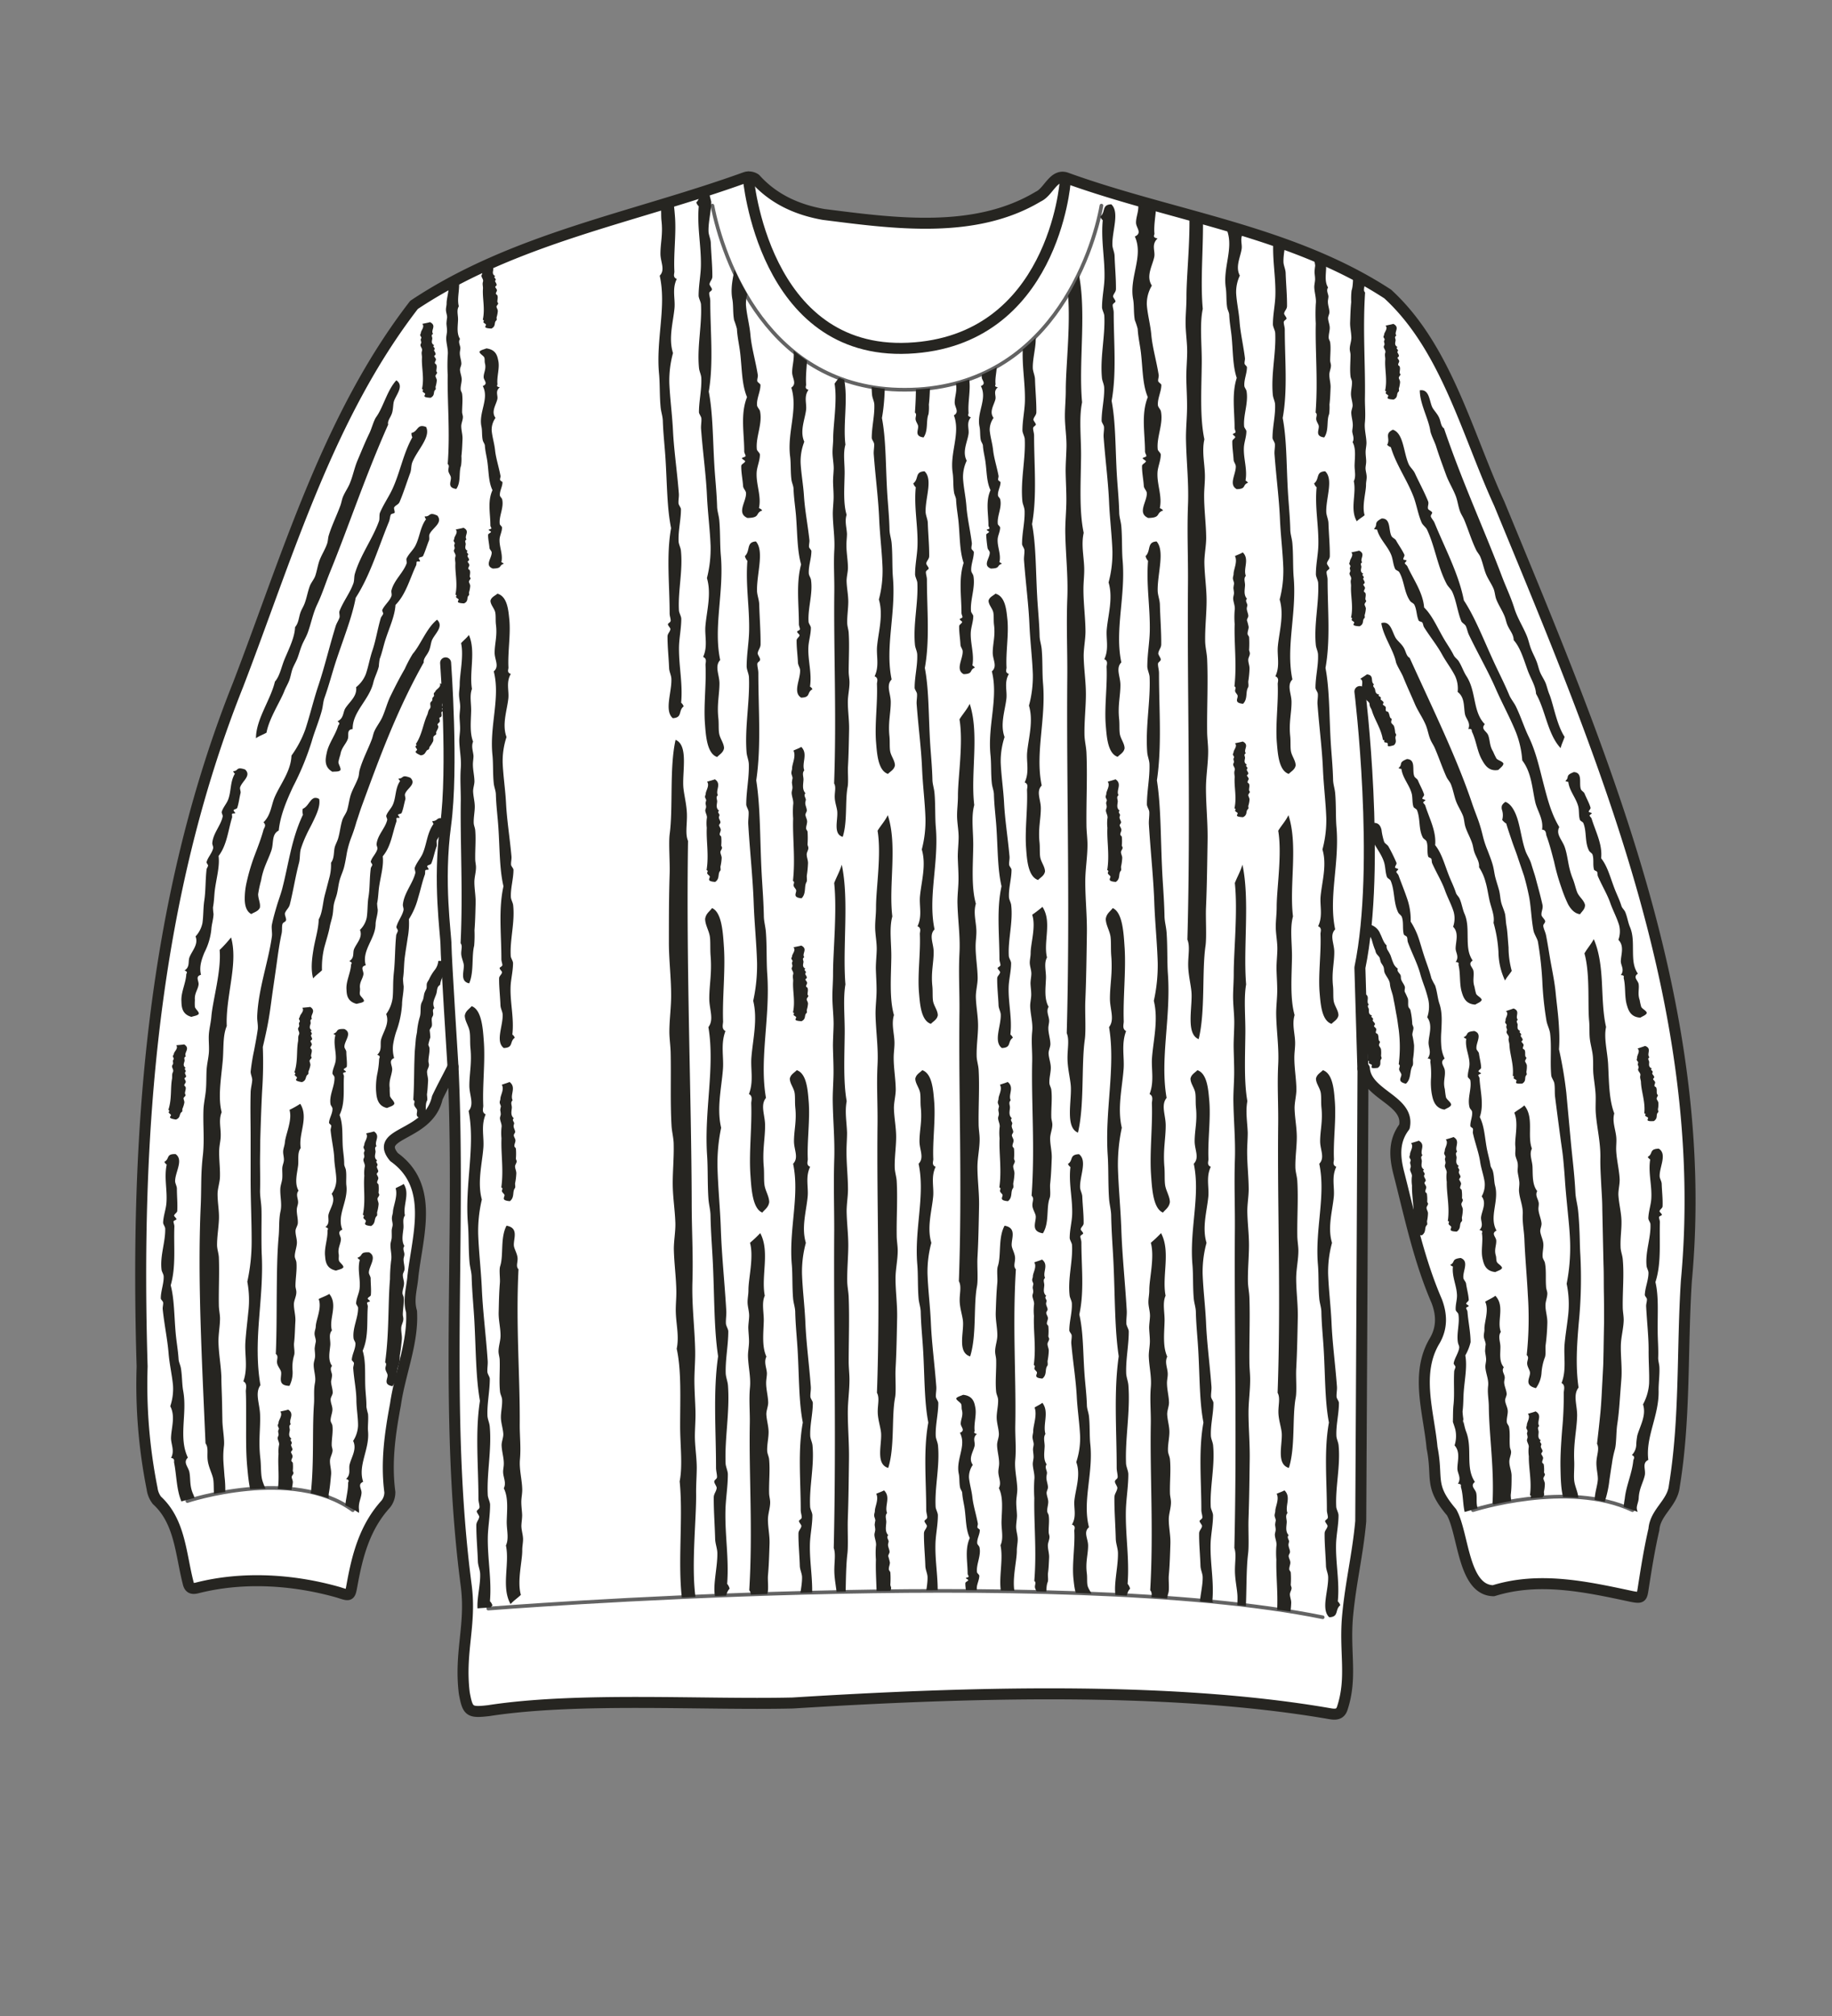 <svg xmlns="http://www.w3.org/2000/svg" width="500" height="550" viewBox="0 0 500 550"><rect x="0" y="0" width="500" height="550" fill="#808080" stroke="none"/><defs><clipPath id="a"><path d="M372 291.55q-.27 61.74-.62 123.47c-.81 9-3.68 27-3.68 27s-51.21-9.66-123.84-8c-29 0-117.57 4.5-116.23 5.1-6.15-46.82-1.75-100.93-4-148.09-1.41 2.83-2.94 5.6-4.29 8.46-2.36 10.67-17.5 9.3-11.81 16.18 11.11 7.95 6.41 21.38 5.15 32.56-.24 3.15-1.35 6.27-.37 9.58.51 8.44-3.19 16.94-4.38 25.31-1.5 8-2.61 15.83-1.54 23.93 0 1.11-4.06 7.49-4.78 8.29-9.51-7.7-26.71-14-57.13-4.23a17.38 17.38 0 01-3-4.95 145 145 0 01-2.72-33.3c-1.91-63 2.6-126.93 26.19-186C78.58 151.42 89.54 113.53 113 83.18c27.32-18.2 49.84-20.11 80.27-31.13.81-.26 8 54.28 53.62 54.28 48.54 0 54.68-54.58 54.68-54.58 29.12 10.5 50.75 11.29 77.13 28.46 15.94 14.59 21.63 38 30.45 57.21 27.82 67.48 58 137.39 51.06 212.08-1.2 18.65-.24 37.45-3.29 55.95-.49 4.66-4 5-4.37 9.67-19.37-10.52-39.78-6.83-56.42-1.53-6.28-7.37-3.61-10-5.33-18.64-.9-9.7-4.68-20.27.79-29.26 2-3.53 1.86-7.05.51-10.66-4.9-11.28-7.4-23.41-10.45-35.29-1.06-4.3-1.31-8.49 1.61-12.34 1.51-7.23-10.43-8.68-10.93-15.93z" fill="none"/></clipPath></defs><path d="M372 291.55q-.27 61.74-.62 123.47c-.81 9-2.68 16.41-3.55 25.44-1 10.07 1.34 17.05-1.5 25.63-.59 1.77-2 1.67-3.35 1.44-44.58-7.74-101.65-5.72-146.65-2.92-24.6.57-58.62-1.68-83 2.09-5.22.59-5.68.27-6.62-4.83-1.35-11.26 1.94-18.53.53-29.31-6.15-46.82-1.39-94.37-3.6-141.53-1.41 2.83-2.94 5.6-4.29 8.46-2.36 10.67-17.5 9.3-11.81 16.18 11.11 7.95 6.41 21.38 5.15 32.56-.24 3.15-1.35 6.27-.37 9.58.51 8.44-3.19 16.94-4.38 25.31-1.5 8-2.61 15.83-1.54 23.93a5.1 5.1 0 01-1.13 3.3c-5.71 6.28-7.74 14-9.19 22.06-.57 3.18-.61 3-3.74 2-12.38-3.52-26.09-4.38-38.6-1.18-1.39.34-2.1 0-2.41-1.47-2-7.76-2.18-16.67-8.49-22.43a6.62 6.62 0 01-1.33-3.22 145 145 0 01-2.72-33.3c-1.91-63 2.6-126.93 26.19-186 13.6-35.39 24.56-73.28 48.02-103.63 27.32-18.2 60-23.76 90.46-34.78a3.16 3.16 0 012.72.43c5 5.55 11.46 8.41 18.56 9.67 19.19 2.43 41.29 5.55 58.65-4.88 2.85-1.27 4.2-6.53 7.88-5 29.16 10.5 61.09 14.38 87.47 31.59 15.94 14.59 21.63 38 30.45 57.21 27.82 67.48 58 137.39 51.06 212.08-1.2 18.65-.24 37.45-3.29 55.95-.49 4.66-5.21 7.1-5.56 11.78-1.22 5.28-2.08 10.65-2.91 16-.4 2.6-.41 2.83-3.08 2.33-12.48-2.66-25.25-5.49-37.8-1.58-8.34-.15-8.13-15.56-11.44-21.4-6.28-7.37-3.61-9-5.33-17.64-.9-9.7-4.68-20.27.79-29.26 2-3.53 1.86-7.05.51-10.66-4.9-11.28-7.4-23.41-10.45-35.29-1.06-4.3-1.31-8.49 1.61-12.34 1.51-7.23-10.43-8.68-10.93-15.93z" fill="#fff" stroke="#262521" stroke-linecap="round" stroke-linejoin="round" stroke-width="3"/><path d="M51.14 409.51S79.8 400 96.29 412M402 412s25.94-8.31 43.55 0" fill="none" stroke="#636363" stroke-linecap="round" stroke-linejoin="round"/><path d="M204.2 48.27s4 48.55 43.68 46.73 42.84-45.4 42.84-45.4" fill="none" stroke="#262521" stroke-linecap="round" stroke-linejoin="round" stroke-width="3"/><path d="M133.27 438.85s155.28-12.31 227.73 2.37" fill="none" stroke="#636363" stroke-linecap="round" stroke-linejoin="round"/><path d="M121.62 180.84s2.11 28.62 0 44.25.11 29.7.11 32.87 1.9 33.07 1.9 33.07m247.52-102.37s5.8 47.28 0 75.34l.81 27.55" fill="none" stroke="#262521" stroke-linecap="round" stroke-linejoin="round" stroke-width="3"/><path d="M194.44 56.1c2.77 14.3 15 50.28 52.49 50.23 39.57 0 51.53-38 53.68-50.23" fill="none" stroke="#636363" stroke-linecap="round" stroke-linejoin="round"/><g clip-path="url(#a)" fill="#262521" fill-rule="evenodd"><path d="M263 183.92c-2.31-1.24-.19-4.09-.26-6.23 0-.56-.56-1.16-.6-1.76-.09-1.74-.39-3.43-.36-5.07 0-.47.69-.71.81-1.15.05-.18-.71-.6-.66-.79s.74-.29.75-.57-.27-.72-.27-1.17c0-4.54-.81-9.27.59-13.6-1.09-3.23-1-7-1.38-11.12-.19-2-.57-3.87-.67-6 0-.74-.46-1.39-.57-2.15-.28-1.79-.13-3.67-.36-5.26-.86-5.56 2.19-10.76.32-15.74 1.6-.93.22-2.18.22-3.49 0-1.7.73-3.11.33-5.24a21.62 21.62 0 00-.23-2.33c-.27-.76-1.27-1.37-1.33-2.11.21-.67 1.19-.92 1.87-1.35 2.79.42 3.11 3.15 3.34 4.86.4 2.84-.43 6.07-.19 9 0 .36-.5.91.64 1.18-1.34 1.58-.41 3.17-.67 4.66-.37 2.27-1.74 4.79-.48 7.19a10.43 10.43 0 00-1 4.84c.15 2.52.73 5 .92 7.6.24 3.21 1 6.34 1.47 9.95.07.53-.15 1-.1 1.56 0 .3.65.71.65 1 0 1.68-.8 3.36-.71 5 0 .54.52 1 .61 1.57.53 3.21-.92 6.43-.67 9.51 0 .42.62 1 .62 1.38 0 1.51-.61 3-.68 4.46-.15 3 1 5.88.44 9a1.68 1.68 0 01.68.6c-1.6.6-.35 1.73-3.07 1.77zm1.7 257.3c-2.32-.89-.2-2.92-.27-4.44 0-.4-.57-.83-.6-1.26-.09-1.24-.39-2.44-.36-3.61 0-.33.69-.51.8-.82.05-.13-.7-.43-.66-.56s.75-.21.76-.4-.28-.52-.28-.84c0-3.23-.81-6.6.59-9.69-1.09-2.3-1-5-1.39-7.92-.19-1.4-.57-2.76-.67-4.3 0-.53-.46-1-.58-1.53-.28-1.28-.12-2.62-.36-3.75-.86-4 2.19-7.67.31-11.2 1.6-.68.22-1.56.22-2.49 0-1.21.73-2.22.32-3.73-.16-.57 0-1.19-.22-1.65s-1.28-1-1.33-1.5c.21-.47 1.19-.67 1.87-1 2.78.27 3.1 2.22 3.33 3.43.41 2-.42 4.34-.18 6.39 0 .26-.5.65.64.84-1.34 1.13-.41 2.26-.66 3.32-.38 1.63-1.74 3.42-.47 5.13a5.72 5.72 0 00-1.05 3.45c.16 1.79.74 3.59.93 5.42.25 2.28 1 4.51 1.48 7.09.07.37-.15.73-.11 1.1 0 .22.65.51.66.7 0 1.2-.8 2.4-.71 3.6 0 .38.52.74.61 1.12.53 2.28-.92 4.58-.67 6.78 0 .29.62.68.63 1 0 1.08-.61 2.16-.68 3.18-.15 2.16 1 4.19.44 6.39a1.45 1.45 0 01.68.43c-1.55.48-.3 1.29-3.02 1.32zm.08-71.17c-3.44-1.05-1.79-6.13-1.94-9.34-.07-1.54-.87-3.66-.92-5.77s.57-4-.22-5.4c.95-26.32-.1-50.85.16-73.35.06-5.71-.28-10.5 0-16.12.26-4.73-.48-9.27-.55-14 0-2.1.29-4.22.29-6.3s-.15-4-.2-6c0-1.69.19-3.28.23-5 .06-2.1-.43-4.26-.42-6.35 0-1.71.25-3.47.24-5.36 0-5.06 1.51-14.39.42-20.81.9-1.47 2-2.61 2.79-4.23 2.69 8.16.19 19 1.24 27.61-.91 3.29-.21 7.44-.28 11.36-.09 5.42-.53 11.14.72 15.56-.73 2.45.05 4.83.14 7.28.05 1.47-.22 2.91-.21 4.41 0 2.86.53 5.74.56 8.58 0 1.73-.55 3.63-.49 5.34.09 2.64.6 5.05.6 7.64s-.44 5.44-.39 8.19c0 1.29.46 2.56.54 3.84.28 4.82-.07 9.94 0 14.86 0 1.37.29 2.8.28 4.14 0 2.54-.59 5-.6 7.54 0 3.6.52 7.13.44 10.79-.1 4.74-.16 9.13-.43 13.88-.13 2.26.21 6.07-.14 7.9-.99 5.28-.05 13.37-1.86 19.11zm86.99 30.43c-3.44-1-1.8-6.12-1.94-9.33-.07-1.54-.87-3.66-.92-5.77s.57-4-.22-5.4c.95-26.32-.1-50.85.16-73.35.06-5.72-.28-10.5 0-16.12.26-4.74-.49-9.28-.55-14 0-2.1.29-4.22.29-6.3s-.16-4-.2-6c0-1.7.19-3.28.23-5.05.06-2.1-.43-4.26-.43-6.35 0-1.71.25-3.47.25-5.36 0-5.06 1.51-14.39.42-20.81.9-1.48 2-2.61 2.79-4.24 2.69 8.17.19 19 1.24 27.62-.91 3.28-.21 7.44-.28 11.36-.1 5.42-.53 11.13.72 15.55-.73 2.46.05 4.83.14 7.29.05 1.47-.22 2.91-.21 4.41 0 2.86.53 5.73.56 8.58 0 1.73-.55 3.63-.49 5.34.09 2.64.59 5.05.6 7.64s-.44 5.44-.39 8.19c0 1.29.46 2.56.53 3.84.29 4.82-.07 9.93 0 14.86 0 1.37.29 2.79.29 4.14 0 2.54-.59 5-.6 7.54 0 3.6.52 7.13.44 10.79-.1 4.74-.17 9.13-.43 13.88-.13 2.26.21 6.07-.14 7.89-.99 5.34-.05 13.43-1.86 19.16zM303.3 55.74c2.33 2.16.22 7.23.3 11 0 1 .57 2 .6 3.11.1 3.08.4 6.06.37 9 0 .84-.68 1.27-.79 2 0 .32.7 1.07.66 1.4s-.75.51-.76 1c0 .66.28 1.27.28 2.07 0 8 .82 16.39-.57 24.06 1.1 5.71 1 12.46 1.4 19.67.19 3.48.57 6.86.67 10.69 0 1.32.45 2.47.57 3.8.28 3.17.12 6.5.36 9.31.85 9.85-2.21 19-.35 27.86-1.61 1.64-.24 3.87-.25 6.18 0 3-.75 5.5-.35 9.28.15 1.43 0 3 .2 4.13.26 1.37 1.25 2.48 1.29 3.84-.22 1.2-1.21 1.61-1.89 2.34-2.78-.93-3-5.69-3.26-8.72-.38-5 .47-10.71.24-15.82 0-.63.51-1.61-.63-2.09 1.34-2.79.42-5.6.68-8.23.38-4 1.75-8.47.49-12.72a30.86 30.86 0 001.05-8.56c-.16-4.46-.73-8.92-.92-13.45-.25-5.68-1-11.21-1.48-17.6-.07-.94.15-1.83.1-2.75 0-.54-.65-1.26-.65-1.74 0-3 .79-6 .7-8.93 0-1-.52-1.83-.61-2.77-.54-5.68.91-11.39.65-16.84 0-.73-.62-1.7-.63-2.43 0-2.67.6-5.37.67-7.89.14-5.37-1-10.4-.47-15.85a2.46 2.46 0 01-.68-1c1.55-1.26.29-3.24 3.01-3.35zm-18.67 280.73c-3.44-.54-1.8-3.07-1.95-4.68-.06-.77-.86-1.83-.91-2.89s.57-2-.22-2.69c.95-13.16-.1-25.43.16-36.68.06-2.85-.28-5.25 0-8.06.26-2.36-.48-4.63-.55-7 0-1.05.29-2.11.29-3.15s-.16-2-.2-3c0-.85.19-1.64.23-2.52.06-1.05-.43-2.13-.43-3.18 0-.85.25-1.73.24-2.67 0-2.53 1.5-7.21.42-10.39a35.15 35.15 0 002.8-2.15c2.67 4.06.19 9.51 1.24 13.81-.91 1.64-.21 3.72-.28 5.68-.1 2.71-.53 5.57.72 7.78-.73 1.23.06 2.41.14 3.64.05.74-.22 1.46-.21 2.21 0 1.43.53 2.86.56 4.29 0 .86-.55 1.81-.49 2.67.09 1.32.6 2.52.6 3.82s-.44 2.72-.39 4.09c0 .65.46 1.28.53 1.92.29 2.42-.07 5 0 7.44 0 .68.29 1.39.28 2.07 0 1.26-.59 2.5-.6 3.77 0 1.8.51 3.56.44 5.39-.1 2.37-.17 4.57-.43 6.94-.13 1.13.21 3-.15 3.95-.97 2.68-.03 6.73-1.84 9.59zm9.58-27.47c-3.44-1.37-1.79-8.11-1.94-12.36-.07-2-.86-4.84-.92-7.64s.57-5.28-.21-7.14c.95-34.86-.1-67.34.15-97.14.06-7.56-.28-13.9 0-21.35.27-6.26-.48-12.27-.55-18.48 0-2.78.29-5.59.3-8.34s-.16-5.29-.2-8c0-2.24.18-4.34.23-6.68.05-2.78-.44-5.64-.43-8.41 0-2.26.25-4.6.24-7.1 0-6.7 1.51-19.06.43-27.57.9-2 2-3.44 2.78-5.59 2.7 10.82.19 25.17 1.24 36.57-.91 4.35-.21 9.85-.28 15-.09 7.18-.53 14.75.72 20.6-.73 3.25.06 6.39.14 9.64.05 1.95-.22 3.85-.21 5.84 0 3.79.53 7.6.56 11.37 0 2.29-.55 4.81-.49 7.07.09 3.49.6 6.68.6 10.11s-.44 7.21-.39 10.85c0 1.71.46 3.39.54 5.08.29 6.39-.07 13.16 0 19.68 0 1.81.29 3.7.28 5.48 0 3.36-.59 6.64-.6 10 0 4.77.52 9.43.44 14.28-.1 6.28-.16 12.09-.43 18.39-.12 3 .21 8-.14 10.45-.98 7.05-.07 17.76-1.86 25.39zm32.94-25.5c-3.44-1.38-1.79-8.11-1.94-12.37-.07-2-.86-4.84-.92-7.63s.57-5.29-.22-7.15c.95-34.86-.09-67.34.16-97.14.06-7.56-.28-13.9 0-21.35.27-6.26-.48-12.27-.55-18.48 0-2.78.29-5.59.3-8.34s-.16-5.29-.21-8c0-2.24.19-4.34.24-6.68.05-2.78-.44-5.64-.43-8.41 0-2.26.25-4.6.24-7.1 0-6.7 1.51-19.06.43-27.57.89-1.95 2-3.44 2.78-5.58 2.7 10.81.19 25.16 1.24 36.56-.91 4.35-.21 9.85-.28 15-.09 7.18-.53 14.75.72 20.6-.73 3.25.06 6.39.14 9.64.05 1.95-.22 3.86-.21 5.84 0 3.8.53 7.6.56 11.37 0 2.29-.55 4.81-.49 7.07.09 3.49.6 6.68.6 10.11s-.44 7.21-.39 10.85c0 1.71.46 3.39.54 5.08.28 6.39-.07 13.16 0 19.68 0 1.81.29 3.7.28 5.48 0 3.36-.59 6.64-.6 10 0 4.77.52 9.44.44 14.29-.1 6.27-.16 12.08-.43 18.38-.12 3 .21 8-.14 10.45-1.01 7.09-.01 17.8-1.86 25.4zm12.04 163.03c-2.58-1.22-1.34-7.24-1.45-11-.05-1.82-.65-4.32-.69-6.82s.43-4.72-.16-6.38c.73-31.14-.05-60.16.14-86.77.05-6.76-.21-12.43 0-19.07.2-5.6-.36-11-.41-16.51 0-2.48.22-5 .22-7.46s-.12-4.72-.15-7.12c0-2 .14-3.88.17-6 .05-2.49-.32-5-.32-7.52 0-2 .19-4.11.18-6.34 0-6 1.13-17 .3-24.63.68-1.74 1.49-3.08 2.08-5 2.05 9.66.17 22.49 1 32.66-.68 3.89-.15 8.8-.21 13.44-.07 6.41-.39 13.17.55 18.4-.55 2.9 0 5.71.1 8.61 0 1.74-.16 3.44-.16 5.22 0 3.39.4 6.78.42 10.15 0 2.05-.41 4.3-.37 6.32.07 3.12.45 6 .45 9s-.33 6.44-.29 9.69c0 1.53.34 3 .4 4.54.21 5.7-.06 11.75 0 17.58 0 1.62.22 3.3.21 4.89 0 3-.44 5.93-.45 8.92 0 4.26.39 8.43.33 12.77-.08 5.6-.13 10.79-.33 16.41-.09 2.67.16 7.18-.11 9.34-.79 6.33-.08 15.9-1.45 22.68zm-65.01-112.14c3.44.62 1.8 3.56 1.94 5.42.07.9.87 2.12.92 3.35s-.57 2.31.22 3.13c-.95 15.26.1 29.48-.16 42.52-.06 3.31.28 6.09 0 9.35-.26 2.74.48 5.37.55 8.09 0 1.21-.29 2.44-.29 3.65s.16 2.32.2 3.49c0 1-.19 1.9-.23 2.92-.06 1.22.43 2.47.43 3.69 0 1-.25 2-.24 3.1 0 2.93-1.51 8.35-.43 12a36.34 36.34 0 00-2.79 2.48c-2.68-4.72-.19-11-1.24-16 .91-1.91.21-4.32.28-6.59.1-3.14.53-6.45-.72-9 .73-1.42-.05-2.8-.14-4.22-.05-.85.22-1.69.21-2.56 0-1.66-.53-3.32-.56-5 0-1 .55-2.11.49-3.1-.09-1.53-.6-2.93-.6-4.43s.44-3.15.39-4.75c0-.75-.46-1.48-.53-2.22-.29-2.8.07-5.76 0-8.62 0-.79-.29-1.62-.28-2.4 0-1.47.59-2.91.6-4.37 0-2.09-.51-4.14-.44-6.26.1-2.75.17-5.29.43-8.05.13-1.3-.21-3.52.15-4.57.97-3.03.03-7.73 1.84-11.05zm-3.75-179.28c-2.33-.86-.22-2.88-.3-4.39 0-.39-.56-.81-.6-1.24a34.89 34.89 0 01-.37-3.57c0-.33.68-.5.79-.81.05-.13-.7-.42-.66-.55s.75-.21.76-.41-.28-.5-.28-.82c0-3.2-.82-6.53.57-9.59-1.09-2.27-1-5-1.4-7.83-.19-1.39-.57-2.73-.67-4.26 0-.52-.45-1-.57-1.52-.28-1.26-.12-2.58-.36-3.7-.85-3.92 2.21-7.59.36-11.1 1.6-.66.23-1.54.24-2.46 0-1.2.75-2.19.35-3.7-.15-.57 0-1.18-.2-1.65s-1.25-1-1.29-1.52c.22-.48 1.21-.65 1.89-.94 2.78.37 3 2.27 3.27 3.48.37 2-.48 4.27-.25 6.3 0 .25-.5.64.64.83-1.35 1.11-.43 2.23-.68 3.28-.39 1.6-1.76 3.38-.5 5.07a5.58 5.58 0 00-1.05 3.41c.16 1.77.73 3.55.92 5.36.25 2.26 1 4.46 1.48 7 .07.37-.15.73-.1 1.09s.65.5.65.7c0 1.18-.79 2.36-.7 3.55 0 .38.52.73.61 1.11.54 2.26-.9 4.53-.65 6.7 0 .29.62.68.63 1 0 1.07-.6 2.14-.67 3.14-.14 2.14 1 4.15.47 6.32a1.5 1.5 0 01.68.42c-1.55.47-.29 1.26-3.01 1.3zm11.15-65.78c2.32 2.17.22 7.24.3 11 0 1 .56 2.05.6 3.12.09 3.07.4 6.06.37 9 0 .84-.69 1.27-.8 2-.05.32.71 1.07.66 1.39s-.74.52-.75 1c0 .67.28 1.28.27 2.07 0 8 .83 16.4-.56 24.07 1.09 5.7 1 12.46 1.4 19.67.18 3.48.56 6.86.66 10.69 0 1.31.46 2.46.58 3.8.28 3.17.12 6.5.36 9.3.85 9.85-2.21 19.05-.36 27.86-1.61 1.65-.23 3.87-.24 6.19 0 3-.75 5.5-.36 9.28.15 1.43 0 3 .2 4.13.26 1.37 1.26 2.48 1.3 3.84-.22 1.2-1.21 1.61-1.89 2.34-2.78-.93-3.05-5.69-3.27-8.72-.37-5 .47-10.72.25-15.82 0-.63.5-1.61-.64-2.09 1.35-2.79.43-5.6.68-8.23.39-4 1.75-8.48.49-12.72a30.49 30.49 0 001.06-8.56c-.16-4.46-.73-8.92-.93-13.45-.24-5.69-1-11.21-1.48-17.61-.06-.93.15-1.82.11-2.74 0-.54-.65-1.26-.65-1.75 0-3 .79-5.94.7-8.92 0-1-.52-1.83-.61-2.77-.54-5.68.9-11.39.65-16.84 0-.73-.62-1.7-.63-2.43 0-2.68.6-5.37.67-7.89.14-5.38-1-10.4-.47-15.85a2.35 2.35 0 01-.68-1.06c1.54-1.2.29-3.19 3.01-3.3zM350 60.4c2.32 2.16.21 7.23.29 11 0 1 .57 2 .6 3.11.1 3.08.4 6.06.37 9 0 .84-.68 1.27-.79 2-.05.32.7 1.07.66 1.39s-.74.52-.76 1c0 .67.28 1.28.28 2.08 0 8 .83 16.39-.57 24.06 1.1 5.71 1 12.46 1.4 19.67.19 3.48.57 6.86.67 10.69 0 1.32.46 2.47.57 3.8.28 3.17.12 6.5.36 9.31.85 9.85-2.2 19-.35 27.86-1.61 1.64-.23 3.86-.24 6.18 0 3-.75 5.5-.36 9.28.15 1.43 0 3 .2 4.13.26 1.37 1.25 2.48 1.29 3.84-.22 1.2-1.2 1.61-1.89 2.34-2.77-.93-3-5.69-3.26-8.72-.38-5 .47-10.71.25-15.82 0-.63.5-1.61-.64-2.09 1.34-2.79.42-5.6.68-8.23.38-4 1.75-8.48.49-12.72a30.86 30.86 0 001-8.56c-.15-4.46-.73-8.92-.92-13.45-.25-5.68-1-11.21-1.48-17.61-.07-.93.15-1.82.1-2.74 0-.54-.65-1.26-.65-1.74 0-3 .79-5.95.71-8.93 0-1-.52-1.83-.62-2.77-.54-5.68.91-11.39.65-16.84 0-.73-.62-1.7-.63-2.43 0-2.68.61-5.37.67-7.89.15-5.37-1-10.4-.47-15.85a2.46 2.46 0 01-.68-1.05c1.57-1.21.31-3.19 3.07-3.3zm11.67 68.18c2.33 2.17.22 7.24.3 11 0 1 .56 2.05.6 3.12.1 3.07.4 6.06.37 9 0 .84-.68 1.27-.79 2 0 .32.7 1.07.66 1.39s-.75.52-.76 1c0 .67.28 1.28.28 2.07 0 8 .82 16.4-.57 24.07 1.09 5.7 1 12.46 1.4 19.66.19 3.49.57 6.87.67 10.7 0 1.31.45 2.46.57 3.8.28 3.17.12 6.5.36 9.3.85 9.85-2.21 19.05-.36 27.86-1.6 1.65-.23 3.87-.24 6.19 0 3-.75 5.5-.35 9.28.15 1.43 0 3 .2 4.13.26 1.37 1.25 2.47 1.29 3.83-.22 1.21-1.21 1.62-1.89 2.35-2.78-.93-3-5.69-3.27-8.72-.37-5 .48-10.72.25-15.82 0-.63.5-1.61-.64-2.09 1.35-2.79.43-5.6.68-8.23.39-4 1.76-8.48.5-12.72a30.9 30.9 0 001.05-8.56c-.16-4.46-.73-8.92-.92-13.46-.25-5.68-1-11.2-1.48-17.6-.07-.93.15-1.82.1-2.75 0-.54-.65-1.25-.65-1.74 0-3 .79-5.94.7-8.92 0-1-.52-1.83-.61-2.78-.54-5.67.9-11.38.65-16.83 0-.73-.62-1.7-.63-2.43 0-2.68.6-5.37.67-7.89.14-5.38-1-10.4-.47-15.85a2.43 2.43 0 01-.68-1.06c1.55-1.2.34-3.19 3.01-3.3zm-46.01 19.14c2.33 2.63.22 8.79.3 13.38 0 1.21.56 2.49.6 3.79.1 3.73.4 7.36.37 10.88 0 1-.69 1.54-.8 2.47-.05.4.71 1.3.67 1.7-.05.55-.75.63-.76 1.22 0 .81.28 1.55.28 2.52 0 9.75.82 19.91-.57 29.22 1.09 6.93 1 15.13 1.4 23.88.18 4.23.57 8.33.67 13 0 1.6.45 3 .57 4.63.28 3.84.12 7.89.36 11.29.85 12-2.21 23.12-.36 33.83-1.61 2-.23 4.7-.24 7.52 0 3.65-.75 6.67-.36 11.26.15 1.74 0 3.61.2 5 .26 1.66 1.26 3 1.3 4.65-.22 1.47-1.21 2-1.89 2.85-2.78-1.12-3-6.91-3.27-10.59-.37-6.1.47-13 .25-19.21 0-.76.5-1.95-.64-2.53 1.35-3.39.43-6.81.68-10 .39-4.89 1.75-10.29.49-15.44a44.69 44.69 0 001.06-10.4c-.16-5.42-.73-10.83-.93-16.34-.24-6.9-1-13.6-1.48-21.37-.06-1.14.15-2.22.11-3.34 0-.66-.65-1.52-.65-2.11 0-3.62.79-7.22.7-10.84 0-1.16-.52-2.23-.61-3.37-.54-6.89.9-13.83.65-20.44 0-.89-.62-2.07-.63-3 0-3.25.6-6.52.67-9.58.14-6.52-1-12.63-.47-19.24a3 3 0 01-.68-1.28c1.54-1.47.29-3.87 3.01-4.01zm-2.28-6.41c-3.1-1.33-.29-4.45-.39-6.77 0-.61-.76-1.26-.81-1.91-.12-1.89-.53-3.73-.49-5.51 0-.51.91-.78 1.06-1.25.07-.2-.94-.65-.88-.86s1-.31 1-.62-.38-.78-.37-1.27c0-4.93-1.1-10.07.76-14.78-1.46-3.5-1.36-7.65-1.87-12.08-.25-2.14-.76-4.21-.89-6.57a19.83 19.83 0 00-.77-2.33c-.37-2-.16-4-.47-5.72-1.14-6 2.94-11.69.47-17.11 2.14-1 .31-2.38.32-3.8 0-1.85 1-3.38.48-5.7a20.42 20.42 0 00-.27-2.54c-.35-.84-1.68-1.52-1.73-2.35.3-.74 1.61-1 2.53-1.44 3.7.57 4.05 3.49 4.35 5.35.5 3.09-.63 6.58-.33 9.72 0 .39-.67 1 .85 1.28-1.8 1.72-.57 3.44-.91 5.06-.51 2.47-2.33 5.21-.65 7.81a9.61 9.61 0 00-1.37 5.26c.21 2.74 1 5.48 1.23 8.26.33 3.49 1.37 6.89 2 10.82.09.57-.2 1.12-.14 1.68 0 .34.86.77.87 1.07 0 1.83-1.06 3.65-.94 5.48 0 .59.69 1.13.82 1.71.71 3.49-1.21 7-.87 10.34 0 .45.83 1 .83 1.49 0 1.65-.8 3.3-.89 4.85-.19 3.3 1.35 6.39.63 9.74a2.15 2.15 0 01.91.64c-2.11.74-.45 1.98-4.07 2.05zm-7.96 296.31c-2.32-2.73-.22-9.12-.3-13.88 0-1.25-.56-2.58-.6-3.93-.09-3.86-.4-7.62-.37-11.28 0-1 .69-1.6.8-2.56.05-.41-.7-1.35-.66-1.76 0-.58.74-.65.75-1.27 0-.84-.28-1.61-.27-2.61 0-10.11-.83-20.65.56-30.31-1.09-7.18-1-15.68-1.4-24.76-.18-4.38-.56-8.64-.66-13.46 0-1.66-.46-3.11-.58-4.79-.28-4-.12-8.19-.36-11.72-.85-12.4 2.21-24 .36-35.08 1.61-2.08.23-4.87.24-7.79 0-3.8.75-6.92.36-11.68-.15-1.81 0-3.75-.2-5.21-.26-1.72-1.26-3.12-1.3-4.83.22-1.51 1.21-2 1.9-2.95 2.77 1.17 3 7.17 3.26 11 .37 6.33-.47 13.49-.25 19.92 0 .79-.5 2 .64 2.63-1.35 3.52-.43 7.06-.68 10.37-.38 5.07-1.75 10.67-.49 16a48 48 0 00-1.06 10.79c.16 5.61.73 11.23.93 16.94.24 7.15 1 14.11 1.48 22.16.06 1.18-.15 2.3-.11 3.46 0 .68.65 1.58.66 2.2 0 3.74-.8 7.48-.71 11.23 0 1.21.52 2.31.61 3.5.54 7.15-.9 14.34-.65 21.2 0 .92.63 2.14.63 3.06 0 3.37-.6 6.76-.67 9.94-.14 6.77 1 13.09.47 19.95a3.23 3.23 0 01.68 1.33c-1.54 1.57-.29 4.05-3.01 4.19zm-10.94-122.74c2.33 1.76.22 5.89.3 9 0 .81.56 1.67.6 2.54.1 2.5.4 4.93.37 7.29 0 .69-.68 1-.8 1.66 0 .27.71.87.67 1.14s-.75.42-.76.82.28 1 .28 1.69c0 6.53.82 13.35-.57 19.59 1.09 4.64 1 10.14 1.4 16 .19 2.83.57 5.58.67 8.7 0 1.07.45 2 .57 3.1.28 2.57.12 5.29.36 7.57.85 8-2.21 15.5-.36 22.68-1.6 1.34-.23 3.15-.24 5 0 2.46-.75 4.48-.35 7.55.15 1.17 0 2.42.2 3.37.26 1.11 1.25 2 1.29 3.12-.22 1-1.21 1.32-1.89 1.91-2.78-.75-3-4.64-3.27-7.1-.37-4.09.48-8.72.25-12.88 0-.51.5-1.3-.64-1.7 1.35-2.27.43-4.56.68-6.7.39-3.27 1.76-6.9.5-10.35a20.77 20.77 0 001.05-7c-.16-3.63-.73-7.26-.92-10.95-.25-4.63-1-9.12-1.48-14.33-.07-.76.15-1.49.1-2.24 0-.44-.65-1-.65-1.42 0-2.42.79-4.83.7-7.26 0-.78-.52-1.49-.61-2.26-.54-4.62.9-9.27.65-13.7 0-.6-.62-1.39-.63-2 0-2.18.6-4.37.67-6.42.14-4.38-1-8.47-.47-12.91a2 2 0 01-.68-.86c1.53-.94.29-2.53 3.01-2.65zm-21.05-28.96c-2.33-1.78-.22-5.95-.3-9.06 0-.81-.56-1.68-.6-2.56-.1-2.53-.4-5-.37-7.37 0-.69.68-1 .79-1.67.05-.27-.7-.88-.66-1.15s.75-.43.76-.83-.28-1-.28-1.7c0-6.6-.82-13.48.57-19.79-1.09-4.69-1-10.24-1.4-16.16-.19-2.87-.57-5.64-.67-8.79 0-1.09-.45-2-.57-3.13-.28-2.6-.12-5.34-.36-7.65-.85-8.1 2.21-15.65.36-22.9 1.6-1.36.23-3.18.24-5.09 0-2.47.75-4.52.35-7.62-.15-1.18 0-2.45-.2-3.4-.26-1.13-1.25-2-1.29-3.15.22-1 1.21-1.33 1.89-1.93 2.78.76 3 4.68 3.27 7.17.37 4.13-.48 8.81-.25 13 0 .52-.5 1.33.64 1.72-1.35 2.3-.43 4.61-.68 6.77-.39 3.31-1.76 7-.5 10.45a21.18 21.18 0 00-1.05 7c.16 3.67.73 7.34.92 11.06.25 4.67 1 9.21 1.48 14.47.07.77-.15 1.5-.1 2.26 0 .45.65 1 .65 1.43 0 2.45-.79 4.89-.7 7.34 0 .79.52 1.51.61 2.28.54 4.67-.9 9.36-.65 13.84 0 .6.62 1.4.63 2 0 2.2-.6 4.41-.67 6.48-.14 4.42 1 8.56.47 13a2.07 2.07 0 01.68.87c-1.55 1.09-.29 2.72-3.01 2.81zm55.11 155.3c-2.33-2.15-.22-7.17-.3-10.91 0-1-.56-2-.6-3.09-.1-3-.4-6-.37-8.87 0-.83.69-1.26.8-2 .05-.32-.71-1.05-.67-1.38s.75-.51.76-1c0-.66-.28-1.26-.28-2.05 0-7.95-.82-16.23.57-23.83-1.09-5.64-1-12.32-1.4-19.46-.18-3.45-.57-6.79-.67-10.59 0-1.3-.45-2.44-.57-3.76-.28-3.14-.12-6.44-.36-9.21-.85-9.75 2.21-18.85.36-27.58 1.61-1.64.23-3.83.24-6.13 0-3 .75-5.44.36-9.18-.15-1.42 0-2.94-.2-4.1-.26-1.35-1.26-2.44-1.3-3.79.22-1.19 1.21-1.6 1.89-2.32 2.78.92 3 5.64 3.27 8.63.37 5-.47 10.61-.25 15.66 0 .63-.5 1.59.64 2.07-1.35 2.76-.43 5.55-.68 8.15-.39 4-1.75 8.39-.49 12.59a30 30 0 00-1.06 8.48c.16 4.41.73 8.83.93 13.32.24 5.62 1 11.09 1.48 17.42.06.93-.15 1.81-.11 2.72 0 .54.65 1.24.65 1.73 0 2.94-.79 5.88-.7 8.83 0 .95.52 1.82.61 2.75.54 5.62-.9 11.27-.65 16.67 0 .72.62 1.68.63 2.4 0 2.65-.6 5.32-.67 7.81-.14 5.33 1 10.3.47 15.69a2.42 2.42 0 01.68 1.05c-1.55 1.2-.29 3.17-3.01 3.28zm34.25 0c-2.32-2.15-.22-7.17-.3-10.91 0-1-.56-2-.6-3.09-.09-3-.4-6-.37-8.87 0-.83.69-1.26.8-2 .05-.32-.71-1.05-.66-1.38s.74-.51.75-1c0-.66-.28-1.26-.27-2.05 0-7.95-.83-16.23.56-23.83-1.09-5.64-1-12.32-1.4-19.46-.18-3.45-.57-6.79-.66-10.59 0-1.3-.46-2.44-.58-3.76-.28-3.14-.12-6.44-.36-9.21-.85-9.75 2.21-18.85.36-27.58 1.61-1.64.23-3.83.24-6.13 0-3 .75-5.44.36-9.18-.15-1.42 0-2.94-.2-4.1-.26-1.35-1.26-2.44-1.3-3.79.22-1.19 1.21-1.6 1.89-2.32 2.78.92 3.05 5.64 3.27 8.63.37 5-.47 10.61-.25 15.66 0 .63-.5 1.59.64 2.07-1.35 2.76-.43 5.55-.68 8.15-.39 4-1.75 8.39-.49 12.59a30 30 0 00-1.06 8.48c.16 4.41.73 8.83.93 13.32.24 5.62 1 11.09 1.48 17.42.06.93-.15 1.81-.11 2.72 0 .54.65 1.24.65 1.73 0 2.94-.79 5.88-.7 8.83 0 .95.52 1.82.61 2.75.54 5.62-.9 11.27-.65 16.67 0 .72.62 1.68.63 2.4 0 2.65-.6 5.32-.67 7.81-.14 5.33 1 10.3.47 15.69a2.42 2.42 0 01.68 1.05c-1.54 1.2-.29 3.17-3.01 3.28zM275.1 327.7c-2.58-.19-1.36-1.12-1.48-1.7-.05-.28-.65-.67-.7-1.05s.43-.73-.17-1c.68-4.8-.12-9.28.06-13.38a14.43 14.43 0 010-2.94c.2-.87-.36-1.69-.41-2.55 0-.38.22-.77.22-1.15s-.12-.73-.15-1.1a5.15 5.15 0 01.18-.92c0-.38-.32-.77-.32-1.16s.19-.63.19-1c0-.93 1.15-2.63.37-3.8.67-.27 1.52-.48 2.13-.77 1.93 1.49.06 3.47.83 5-.68.6-.16 1.35-.21 2.07-.08 1-.4 2 .53 2.84-.55.44 0 .88.11 1.32 0 .27-.17.54-.16.81 0 .52.4 1.05.42 1.56 0 .32-.41.67-.37 1 .08.48.45.92.46 1.39s-.33 1-.29 1.5c0 .23.35.46.41.7a16.34 16.34 0 010 2.71c0 .25.22.51.22.75 0 .47-.44.92-.44 1.38 0 .66.39 1.3.34 2a18.39 18.39 0 01-.31 2.53c-.09.41.17 1.11-.1 1.44-.73 1-.02 2.47-1.36 3.52zm9.39 48.4c-2.59-.19-1.36-1.12-1.48-1.7-.05-.28-.65-.67-.7-1s.42-.73-.17-1c.68-4.8-.13-9.28.05-13.38a15.19 15.19 0 010-2.94c.2-.87-.36-1.69-.41-2.55 0-.38.22-.77.22-1.15s-.12-.73-.15-1.1a5.15 5.15 0 01.18-.92c0-.38-.33-.77-.32-1.16s.19-.63.19-1c0-.93 1.15-2.63.37-3.8.67-.27 1.52-.48 2.13-.77 1.93 1.49.06 3.47.83 5-.69.59-.16 1.35-.22 2.07-.07 1-.4 2 .54 2.84-.55.44 0 .88.1 1.32 0 .27-.16.53-.15.81 0 .52.4 1.05.42 1.56 0 .32-.41.67-.37 1 .07.48.45.92.46 1.39s-.33 1-.29 1.5c0 .23.35.46.4.7a15.32 15.32 0 010 2.71c0 .25.22.51.22.75 0 .46-.44.92-.45 1.38 0 .66.4 1.3.34 2a18.36 18.36 0 01-.3 2.53c-.09.41.16 1.11-.1 1.44-.72.95 0 2.42-1.34 3.47zm.14 61.52c-2.58-.32-1.36-1.89-1.47-2.88-.06-.47-.66-1.12-.7-1.77s.42-1.23-.17-1.66c.67-8.11-.13-15.67 0-22.6a41.18 41.18 0 010-5c.19-1.45-.37-2.85-.42-4.29 0-.65.22-1.3.22-1.95s-.11-1.23-.15-1.85.15-1 .18-1.55-.32-1.32-.32-2 .2-1.07.19-1.65c0-1.56 1.15-4.43.37-6.42.68-.45 1.52-.8 2.13-1.29 1.94 2.51.06 5.85.84 8.5-.69 1-.16 2.29-.22 3.5-.08 1.67-.4 3.43.54 4.79-.55.76 0 1.49.1 2.24 0 .46-.16.9-.16 1.36 0 .88.4 1.77.43 2.65 0 .53-.42 1.11-.37 1.64.07.81.45 1.55.45 2.35s-.32 1.68-.29 2.52c0 .4.35.79.41 1.19.22 1.48-.05 3.06 0 4.58 0 .42.22.86.21 1.27 0 .78-.43 1.54-.44 2.32 0 1.11.39 2.2.34 3.33-.07 1.45-.11 2.81-.31 4.27-.09.7.17 1.87-.09 2.43-.67 1.71.07 4.2-1.3 5.97zM138.25 334.39c3.45.62 1.85 3.57 2 5.43.08.89.89 2.12 1 3.34s-.54 2.31.26 3.13c-.76 15.25.45 29.45.34 42.48 0 3.31.34 6.08.06 9.34-.24 2.75.53 5.36.62 8.08.05 1.21-.26 2.44-.25 3.65s.18 2.31.23 3.48c0 1-.17 1.91-.21 2.93 0 1.22.45 2.46.46 3.67 0 1-.24 2-.22 3.11 0 2.93-1.45 8.38-.38 12.08-.89.88-2 1.58-2.81 2.52-2.63-4.64-.19-11-1.27-16 .9-1.93.17-4.32.22-6.6.08-3.14.48-6.47-.8-9 .72-1.43-.08-2.8-.18-4.22-.06-.85.2-1.69.18-2.56 0-1.66-.56-3.32-.6-5 0-1 .53-2.12.46-3.11-.11-1.53-.63-2.92-.65-4.42s.4-3.17.33-4.76c0-.75-.47-1.48-.56-2.22-.31-2.8 0-5.77-.1-8.63 0-.79-.31-1.61-.32-2.39 0-1.48.56-2.92.55-4.39 0-2.09-.56-4.13-.51-6.26.07-2.75.1-5.29.33-8.05.11-1.31-.26-3.52.08-4.58.98-3.03-.02-7.73 1.74-11.05zm-3.76-179.28c-2.32-.86-.22-2.88-.3-4.39 0-.39-.56-.81-.6-1.24-.09-1.22-.4-2.41-.37-3.57 0-.33.69-.5.8-.81 0-.13-.7-.42-.66-.55s.74-.21.75-.41-.28-.5-.27-.82c0-3.2-.83-6.53.57-9.59-1.1-2.27-1-5-1.4-7.83-.19-1.39-.57-2.73-.67-4.26 0-.52-.46-1-.58-1.52-.28-1.26-.12-2.58-.35-3.7-.86-3.92 2.2-7.59.35-11.1 1.61-.66.23-1.54.24-2.46 0-1.2.75-2.19.36-3.7-.15-.57 0-1.18-.2-1.65s-1.26-1-1.3-1.52c.22-.48 1.21-.65 1.9-.94 2.77.37 3 2.27 3.26 3.48.37 2-.47 4.27-.25 6.3 0 .25-.5.64.64.83-1.35 1.11-.43 2.23-.68 3.28-.38 1.6-1.75 3.38-.49 5.07a5.52 5.52 0 00-1.05 3.41c.15 1.77.73 3.55.92 5.36.24 2.26 1 4.46 1.48 7 .07.37-.15.73-.11 1.09s.65.5.66.7c0 1.18-.79 2.36-.71 3.55 0 .38.52.73.62 1.11.53 2.26-.91 4.53-.66 6.7 0 .29.63.68.63 1 0 1.07-.6 2.14-.67 3.14-.14 2.14 1 4.15.48 6.32a1.46 1.46 0 01.67.42c-1.5.47-.28 1.26-3.01 1.3zm3 130.81c-2.32-1.78-.22-5.95-.3-9.06 0-.81-.56-1.68-.6-2.56-.09-2.53-.4-5-.37-7.37 0-.69.69-1 .8-1.67 0-.27-.7-.88-.66-1.15s.74-.43.75-.83-.28-1-.27-1.7c0-6.6-.83-13.48.57-19.79-1.1-4.69-1-10.24-1.4-16.16-.19-2.87-.57-5.64-.67-8.79 0-1.09-.46-2-.58-3.13-.28-2.6-.12-5.34-.35-7.65-.86-8.1 2.2-15.65.35-22.9 1.61-1.36.23-3.18.24-5.09 0-2.47.75-4.52.36-7.62-.15-1.18 0-2.45-.2-3.4-.26-1.13-1.26-2-1.3-3.15.22-1 1.21-1.33 1.9-1.93 2.77.76 3 4.68 3.26 7.17.37 4.13-.47 8.81-.25 13 0 .52-.5 1.33.64 1.72-1.35 2.3-.43 4.61-.68 6.77-.38 3.31-1.75 7-.49 10.45a20.93 20.93 0 00-1.05 7c.15 3.67.73 7.34.92 11.06.24 4.67 1 9.21 1.48 14.47.07.77-.15 1.5-.11 2.26 0 .45.65 1 .66 1.43 0 2.45-.79 4.89-.71 7.34 0 .79.52 1.51.62 2.28.53 4.67-.91 9.36-.66 13.84 0 .6.63 1.4.63 2 0 2.2-.6 4.41-.67 6.48-.14 4.42 1 8.56.48 13a2 2 0 01.67.87c-1.5 1.09-.28 2.72-3.01 2.81zm-6.07 155.79c-2.34-2.38-.26-8-.37-12.22 0-1.1-.57-2.27-.62-3.45-.11-3.41-.44-6.72-.43-9.93 0-.94.68-1.42.79-2.27.05-.36-.71-1.18-.67-1.54s.74-.58.75-1.13c0-.74-.29-1.41-.29-2.29 0-8.91-.93-18.19.41-26.7-1.13-6.32-1.09-13.81-1.52-21.8-.21-3.86-.61-7.61-.74-11.86 0-1.46-.47-2.73-.59-4.22-.3-3.51-.17-7.2-.42-10.31-.92-10.92 2.08-21.13.18-30.9 1.6-1.84.2-4.3.2-6.87 0-3.34.71-6.1.3-10.29-.16-1.59 0-3.29-.23-4.58-.27-1.52-1.27-2.74-1.32-4.25.21-1.33 1.2-1.79 1.88-2.6 2.78 1 3.08 6.29 3.32 9.64.41 5.58-.4 11.89-.15 17.55 0 .7-.49 1.79.65 2.32-1.33 3.1-.39 6.21-.63 9.13-.35 4.47-1.69 9.41-.41 14.11a37.42 37.42 0 00-1 9.5c.18 4.95.78 9.89 1 14.92.28 6.3 1.1 12.42 1.59 19.51.08 1-.13 2-.08 3.05 0 .6.65 1.39.66 1.93 0 3.3-.75 6.6-.65 9.9 0 1.06.53 2 .63 3.08.58 6.29-.83 12.63-.54 18.67 0 .81.63 1.89.64 2.7 0 3-.56 6-.62 8.75-.11 6 1.08 11.53.58 17.58a2.79 2.79 0 01.68 1.16c-1.53 1.38-.26 3.58-2.98 3.71zm7.74-114.01c-2.58-.19-1.36-1.12-1.47-1.7-.06-.28-.66-.67-.7-1.05s.42-.73-.17-1c.68-4.8-.13-9.28.05-13.38a14.43 14.43 0 010-2.94c.19-.87-.37-1.69-.42-2.55 0-.38.22-.77.22-1.15a8.53 8.53 0 00-.15-1.1 6.22 6.22 0 01.18-.92c0-.38-.32-.77-.32-1.16s.2-.63.19-1c0-.93 1.15-2.63.37-3.8.68-.27 1.52-.48 2.13-.77 1.94 1.49.06 3.47.84 5-.69.6-.16 1.35-.22 2.07-.08 1-.4 2 .54 2.84-.55.44 0 .88.1 1.32 0 .27-.16.54-.15.81 0 .52.39 1.05.42 1.56 0 .32-.42.67-.37 1 .07.48.45.92.45 1.39s-.32 1-.29 1.5c0 .23.35.46.41.7a16.33 16.33 0 010 2.71c0 .25.22.51.21.75 0 .47-.43.92-.44 1.38 0 .66.4 1.3.34 2a17 17 0 01-.31 2.53c-.09.41.17 1.11-.09 1.44-.72 1-.01 2.47-1.35 3.52zM350.7 446.53c-2.59-.23-1.36-1.38-1.48-2.09-.05-.35-.65-.82-.7-1.3s.43-.89-.17-1.21c.68-5.9-.13-11.4 0-16.45a23 23 0 010-3.62c.2-1.06-.36-2.07-.41-3.13 0-.47.22-.94.22-1.41s-.12-.9-.15-1.35a7.58 7.58 0 01.18-1.13c0-.47-.33-1-.32-1.43s.19-.78.19-1.2c0-1.13 1.15-3.23.37-4.67.67-.33 1.52-.58 2.13-.94 1.93 1.83.06 4.26.83 6.19-.68.74-.16 1.67-.21 2.55-.08 1.21-.4 2.49.53 3.49-.55.55 0 1.08.11 1.63 0 .33-.17.65-.16 1 0 .64.4 1.28.42 1.92 0 .39-.41.82-.37 1.2.07.59.45 1.13.46 1.71s-.33 1.22-.29 1.84c0 .29.35.57.4.86a23.12 23.12 0 010 3.33c0 .31.22.63.22.93 0 .57-.44 1.13-.45 1.69 0 .81.4 1.6.35 2.42a27.46 27.46 0 01-.31 3.12c-.09.5.17 1.36-.1 1.77-.66 1.18.01 2.99-1.29 4.28zM304.54 240.6c-2.59-.16-1.37-1-1.48-1.47-.05-.24-.65-.57-.7-.9s.42-.63-.17-.85c.68-4.14-.13-8 .05-11.53a11.25 11.25 0 010-2.53c.2-.75-.37-1.46-.41-2.2 0-.33.21-.66.22-1s-.12-.63-.15-.95.14-.51.18-.79-.33-.67-.32-1 .19-.54.18-.84c0-.79 1.15-2.26.38-3.27.67-.23 1.51-.41 2.13-.66 1.93 1.28.06 3 .83 4.34-.69.51-.16 1.17-.22 1.78-.07.85-.4 1.75.54 2.45-.55.38 0 .75.1 1.14 0 .23-.16.46-.15.69 0 .45.4.9.42 1.35 0 .27-.41.57-.37.84s.45.79.46 1.2-.33.86-.29 1.29c0 .2.35.4.4.6a11.43 11.43 0 010 2.34c0 .21.22.44.22.65 0 .4-.44.79-.45 1.18 0 .57.4 1.12.34 1.7a13.76 13.76 0 01-.3 2.18c-.09.35.16 1-.1 1.24-.72.85 0 2.12-1.34 3.02zM317 446.53c-3.44-.65-1.79-3.79-1.94-5.78-.07-.95-.86-2.26-.92-3.56s.57-2.47-.22-3.34c.95-16.27-.09-31.44.16-45.34.06-3.54-.28-6.5 0-10 .27-2.93-.48-5.73-.55-8.63 0-1.29.29-2.61.3-3.89s-.16-2.47-.2-3.73c0-1 .18-2 .23-3.11.05-1.3-.43-2.63-.43-3.93 0-1.05.25-2.14.24-3.31 0-3.13 1.5-8.9.42-12.86a33 33 0 002.79-2.63c2.68 5 .19 11.76 1.24 17.07-.91 2-.21 4.6-.28 7-.09 3.36-.52 6.89.73 9.62-.74 1.52.05 3 .13 4.51.06.9-.21 1.79-.2 2.72 0 1.77.52 3.55.55 5.31 0 1.07-.55 2.24-.49 3.3.1 1.63.6 3.12.6 4.72s-.44 3.37-.39 5.07c0 .8.46 1.58.54 2.37.29 3-.07 6.14 0 9.19 0 .84.29 1.73.28 2.56 0 1.57-.59 3.1-.6 4.66 0 2.23.52 4.41.44 6.67-.1 2.93-.16 5.64-.43 8.58-.13 1.4.21 3.76-.14 4.88-1.03 3.35-.09 8.35-1.86 11.88zm20.54-313.08c-2.31-1.24-.19-4.09-.26-6.23 0-.56-.56-1.16-.6-1.77-.09-1.74-.39-3.42-.35-5.06 0-.48.68-.72.8-1.15.05-.18-.71-.61-.66-.79s.74-.29.75-.57-.27-.72-.27-1.17c0-4.54-.81-9.27.59-13.61-1.09-3.22-1-7-1.38-11.11-.19-2-.57-3.88-.67-6 0-.75-.46-1.4-.57-2.15-.28-1.79-.13-3.68-.36-5.26-.86-5.56 2.19-10.76.32-15.74 1.6-.94.22-2.19.22-3.49 0-1.7.73-3.11.33-5.24a21.37 21.37 0 00-.23-2.33c-.27-.77-1.27-1.37-1.33-2.12.21-.66 1.19-.92 1.87-1.35 2.79.42 3.11 3.16 3.34 4.86.4 2.85-.43 6.07-.19 9 0 .35-.5.91.64 1.18-1.34 1.58-.41 3.17-.67 4.65-.37 2.28-1.74 4.8-.48 7.19a10.49 10.49 0 00-1 4.85c.15 2.51.73 5 .92 7.6.24 3.21 1 6.33 1.47 10 .07.53-.15 1-.1 1.55 0 .31.65.71.65 1 0 1.68-.8 3.36-.71 5 0 .54.52 1 .61 1.57.53 3.21-.92 6.44-.67 9.52 0 .41.62 1 .62 1.38 0 1.51-.61 3-.68 4.45-.15 3 1 5.89.44 9a1.61 1.61 0 01.68.6c-1.61.56-.34 1.69-3.07 1.74zm1.72 58.55c-2.58-.23-1.36-1.42-1.48-2.16 0-.36-.65-.85-.69-1.34s.42-.92-.18-1.25c.68-6.1-.12-11.79.06-17a23.33 23.33 0 010-3.74c.2-1.1-.36-2.15-.41-3.24 0-.48.22-1 .22-1.46s-.12-.92-.15-1.39a9.76 9.76 0 01.18-1.17c0-.49-.32-1-.32-1.48s.19-.8.19-1.24c0-1.17 1.15-3.33.37-4.83.68-.34 1.52-.6 2.13-1 1.93 1.89.06 4.4.84 6.4-.69.76-.17 1.72-.22 2.63-.08 1.26-.4 2.58.53 3.61-.55.57 0 1.12.11 1.69 0 .34-.17.67-.16 1 0 .66.4 1.33.42 2 0 .4-.41.84-.37 1.24a14.89 14.89 0 01.46 1.77c0 .61-.33 1.26-.29 1.89 0 .3.35.6.41.89a28.34 28.34 0 010 3.45c0 .32.22.65.21 1 0 .59-.44 1.16-.44 1.75 0 .83.39 1.65.34 2.5a27.18 27.18 0 01-.31 3.22c-.09.52.17 1.4-.09 1.83-.73 1.23-.02 3.1-1.36 4.43zm30.96-120.34c2.59.41 1.37 2.43 1.48 3.7.06.61.66 1.45.7 2.29s-.42 1.58.17 2.14c-.68 10.43.13 20.15-.05 29.07 0 2.26.21 4.16 0 6.39-.2 1.87.37 3.67.42 5.53 0 .83-.22 1.67-.23 2.5s.12 1.58.15 2.38-.14 1.3-.17 2 .32 1.69.31 2.52c0 .68-.19 1.38-.18 2.12 0 2-1.15 5.71-.38 8.26-.67.58-1.51 1-2.13 1.66-1.93-3.23-.06-7.53-.83-10.94.69-1.3.16-2.95.22-4.5.07-2.15.4-4.41-.54-6.16.55-1 0-1.92-.1-2.89 0-.58.16-1.15.15-1.75 0-1.13-.39-2.27-.42-3.4 0-.68.42-1.44.37-2.11-.07-1-.45-2-.45-3s.32-2.16.28-3.25c0-.51-.34-1-.4-1.52-.22-1.91 0-3.94 0-5.89 0-.54-.22-1.1-.21-1.64 0-1 .43-2 .44-3 0-1.42-.4-2.82-.34-4.27.07-1.88.11-3.62.3-5.5a19.73 19.73 0 01.1-3.13c.72-2.13 0-5.33 1.34-7.61zm-8.81 47.68c-2.59-.34-1.37-2-1.48-3.09-.05-.51-.66-1.21-.7-1.91s.42-1.32-.17-1.79c.68-8.71-.13-16.83.05-24.28a50 50 0 010-5.34c.2-1.57-.37-3.07-.41-4.62 0-.7.21-1.4.22-2.09s-.12-1.32-.15-2a16.3 16.3 0 01.17-1.67c0-.7-.32-1.41-.31-2.11s.19-1.14.18-1.77c0-1.68 1.15-4.76.38-6.89.67-.49 1.51-.87 2.13-1.39 1.93 2.7.06 6.29.83 9.13-.69 1.09-.16 2.47-.22 3.76-.07 1.8-.4 3.69.54 5.15-.55.82 0 1.6.1 2.41 0 .49-.16 1-.15 1.46 0 1 .39 1.9.42 2.85 0 .57-.42 1.2-.37 1.76.07.88.45 1.67.45 2.53s-.32 1.8-.28 2.71c0 .43.34.85.4 1.27.22 1.6 0 3.29 0 4.92 0 .46.22.93.22 1.37 0 .84-.44 1.66-.45 2.5 0 1.19.4 2.36.34 3.57-.07 1.57-.11 3-.3 4.6a13.81 13.81 0 01-.1 2.61c-.75 1.77 0 4.45-1.34 6.35zm-236.87 14.05c-2.59-.34-1.37-2-1.48-3.09 0-.51-.65-1.21-.7-1.91s.42-1.32-.17-1.79c.68-8.71-.13-16.83 0-24.28a50 50 0 010-5.34c.2-1.57-.37-3.07-.41-4.62 0-.7.21-1.4.22-2.09s-.12-1.32-.15-2a14 14 0 01.18-1.67c0-.7-.33-1.41-.32-2.11s.19-1.14.18-1.77c0-1.68 1.15-4.76.38-6.9.67-.48 1.51-.86 2.13-1.38 1.93 2.7.06 6.29.83 9.13-.69 1.09-.16 2.47-.22 3.76-.07 1.8-.4 3.69.54 5.15-.55.82 0 1.6.1 2.41 0 .49-.16 1-.15 1.46 0 1 .4 1.9.42 2.85 0 .57-.41 1.2-.37 1.76.07.88.45 1.67.46 2.53s-.33 1.8-.29 2.71c0 .43.35.85.4 1.27.22 1.6 0 3.29 0 4.92 0 .46.22.93.22 1.37 0 .84-.44 1.66-.45 2.5 0 1.19.4 2.36.34 3.57-.07 1.57-.11 3-.3 4.6a13 13 0 01-.1 2.61c-.67 1.77.05 4.45-1.29 6.35zm214.72 89.55c-2.58-.12-1.36-.71-1.48-1.09 0-.17-.65-.42-.69-.66s.42-.47-.18-.63c.68-3.05-.12-5.89.06-8.5 0-.66-.22-1.22 0-1.87s-.36-1.07-.41-1.62c0-.24.22-.49.22-.73a6.28 6.28 0 00-.15-.7c0-.19.15-.38.18-.58s-.32-.49-.32-.74.19-.4.19-.62c0-.59 1.15-1.67.37-2.41.68-.17 1.52-.31 2.13-.49 1.93.95.06 2.2.84 3.2-.69.38-.17.86-.22 1.32-.08.62-.4 1.29.53 1.8-.55.28 0 .56.11.84s-.17.34-.16.51c0 .34.4.67.42 1s-.41.42-.37.62.46.58.46.88-.33.63-.29.95c0 .15.35.3.41.45.21.56-.05 1.15 0 1.72 0 .16.22.32.21.48s-.44.58-.44.87.39.83.34 1.25a7 7 0 01-.31 1.61c-.09.26.17.71-.09.92-.73.61-.02 1.55-1.36 2.22zm-96.84 177.54c-3.44-1-1.79-6.12-1.94-9.33-.07-1.54-.86-3.66-.92-5.77s.57-4-.22-5.4c.95-26.32-.1-50.85.16-73.35.06-5.72-.28-10.5 0-16.12.26-4.74-.48-9.28-.55-14 0-2.1.29-4.22.29-6.3s-.15-4-.2-6c0-1.7.19-3.28.24-5.05.05-2.1-.44-4.26-.43-6.35 0-1.71.25-3.47.24-5.36 0-5.06 1.51-14.39.42-20.81.9-1.48 2-2.61 2.79-4.24 2.7 8.17.19 19 1.24 27.62-.91 3.28-.21 7.44-.28 11.36-.09 5.42-.53 11.13.72 15.55-.73 2.46.06 4.83.14 7.29.05 1.47-.22 2.91-.21 4.41 0 2.86.53 5.73.56 8.58 0 1.73-.55 3.63-.49 5.34.09 2.64.6 5.05.6 7.64s-.44 5.44-.39 8.19c0 1.29.46 2.56.54 3.84.28 4.82-.07 9.93 0 14.86 0 1.37.29 2.79.28 4.14 0 2.54-.59 5-.6 7.54 0 3.6.52 7.13.44 10.79-.1 4.74-.16 9.13-.43 13.88-.13 2.26.21 6.07-.14 7.89-.99 5.34-.05 13.43-1.86 19.16zM193 51.74c2.34 2.2.26 7.43.37 11.31 0 1 .58 2.1.62 3.2.12 3.15.44 6.21.43 9.19 0 .86-.68 1.31-.78 2.1 0 .33.71 1.09.67 1.42-.05.48-.74.54-.75 1.05 0 .68.29 1.3.29 2.12 0 8.24.93 16.83-.41 24.71 1.13 5.85 1.09 12.78 1.53 20.18.21 3.57.61 7 .74 11 0 1.35.47 2.53.6 3.9.3 3.25.16 6.67.42 9.55.91 10.1-2.08 19.56-.17 28.6-1.6 1.7-.21 4-.2 6.35 0 3.09-.72 5.65-.3 9.52.16 1.48 0 3.05.23 4.25.27 1.4 1.27 2.53 1.32 3.92-.21 1.24-1.2 1.67-1.88 2.42-2.78-.93-3.08-5.82-3.32-8.93-.41-5.16.4-11 .14-16.24 0-.64.49-1.65-.65-2.14 1.33-2.87.39-5.75.63-8.45.35-4.14 1.69-8.72.41-13.06a32.58 32.58 0 001-8.8c-.18-4.57-.79-9.15-1-13.8-.28-5.83-1.1-11.5-1.6-18.06-.07-1 .14-1.88.09-2.82 0-.56-.66-1.29-.67-1.79 0-3 .76-6.1.65-9.16 0-1-.53-1.88-.63-2.85-.58-5.82.83-11.69.54-17.28 0-.75-.64-1.75-.65-2.5 0-2.74.57-5.51.62-8.1.11-5.52-1.08-10.67-.58-16.26a2.56 2.56 0 01-.68-1.08c1.47-1.31.2-3.34 2.97-3.47zm-8.62 150.11c3.46 1.4 1.9 8.25 2.1 12.56.1 2.07.93 4.91 1 7.75s-.51 5.37.3 7.25c-.52 35.39.91 68.35 1 98.58 0 7.69.43 14.11.2 21.67-.2 6.37.62 12.45.75 18.75.06 2.82-.23 5.68-.21 8.47s.22 5.37.29 8.09c.06 2.28-.14 4.42-.16 6.78 0 2.83.49 5.72.51 8.54 0 2.29-.2 4.67-.17 7.2.09 6.81-1.33 19.39-.2 28-.88 2-2 3.57-2.77 5.73-2.7-10.88-.36-25.54-1.52-37.08.87-4.44.11-10 .13-15.28 0-7.29.37-15-.94-20.9.7-3.32-.12-6.5-.24-9.79-.08-2 .17-3.92.14-5.94-.06-3.85-.61-7.7-.68-11.53 0-2.33.5-4.89.41-7.19-.13-3.55-.67-6.78-.71-10.26s.35-7.33.26-11c0-1.74-.5-3.44-.59-5.16-.37-6.48-.09-13.37-.24-20-.05-1.84-.34-3.75-.35-5.56 0-3.42.51-6.75.48-10.15 0-4.85-.63-9.58-.61-14.51 0-6.38 0-12.28.21-18.67.09-3-.31-8.16 0-10.62.97-7.14-.1-18.03 1.61-25.73zm45.46 244.68c-2.58-1.22-1.34-7.24-1.45-11 0-1.82-.64-4.32-.68-6.82s.43-4.72-.16-6.38c.72-31.14-.06-60.16.13-86.77 0-6.76-.2-12.43 0-19.07.2-5.6-.36-11-.41-16.51 0-2.48.21-5 .22-7.46s-.12-4.72-.16-7.12c0-2 .15-3.88.18-6 0-2.49-.33-5-.33-7.52 0-2 .19-4.11.18-6.34 0-6 1.13-17 .31-24.63.67-1.74 1.48-3.08 2.07-5 2.05 9.66.17 22.49 1 32.66-.68 3.89-.15 8.8-.2 13.44-.07 6.41-.4 13.17.54 18.4-.55 2.9 0 5.71.1 8.61 0 1.74-.16 3.44-.15 5.22 0 3.39.39 6.78.41 10.15 0 2.05-.41 4.3-.37 6.32.07 3.12.45 6 .45 9s-.33 6.44-.29 9.69c0 1.53.35 3 .4 4.54.22 5.7 0 11.75 0 17.58 0 1.62.21 3.3.21 4.89 0 3-.45 5.93-.45 8.92 0 4.26.38 8.43.32 12.77-.07 5.6-.12 10.79-.32 16.41-.1 2.67.15 7.18-.11 9.34-.77 6.33-.07 15.9-1.44 22.68zM240.62 60.4c2.32 2.16.22 7.23.29 11 0 1 .57 2 .61 3.11.09 3.08.4 6.06.37 9 0 .84-.69 1.27-.8 2-.05.32.7 1.07.66 1.39s-.74.52-.75 1c0 .67.28 1.28.27 2.08 0 8 .83 16.39-.57 24.06 1.1 5.71 1 12.46 1.4 19.67.19 3.48.57 6.86.67 10.69 0 1.32.46 2.47.58 3.8.28 3.17.12 6.5.35 9.31.86 9.85-2.2 19-.35 27.86-1.61 1.64-.23 3.86-.24 6.18 0 3-.75 5.5-.36 9.28.15 1.43 0 3 .2 4.13.26 1.37 1.26 2.48 1.3 3.84-.22 1.2-1.21 1.61-1.9 2.34-2.77-.93-3-5.69-3.26-8.72-.38-5 .47-10.71.25-15.82 0-.63.5-1.61-.64-2.09 1.35-2.79.43-5.6.68-8.23.38-4 1.75-8.48.49-12.72a30.48 30.48 0 001-8.56c-.15-4.46-.73-8.92-.92-13.45-.24-5.68-1-11.21-1.48-17.61-.07-.93.15-1.82.11-2.74 0-.54-.65-1.26-.66-1.74 0-3 .79-5.95.71-8.93 0-1-.52-1.83-.62-2.77-.53-5.68.91-11.39.65-16.84 0-.73-.62-1.7-.62-2.43 0-2.68.6-5.37.67-7.89.14-5.37-1-10.4-.48-15.85a2.44 2.44 0 01-.67-1.05c1.59-1.21.33-3.19 3.06-3.3zm11.71 68.18c2.32 2.17.21 7.24.29 11 0 1 .57 2.05.6 3.12.1 3.07.4 6.06.38 9 0 .84-.69 1.27-.8 2-.05.32.7 1.07.66 1.39s-.74.52-.76 1c0 .67.28 1.28.28 2.07 0 8 .83 16.4-.57 24.07 1.1 5.7 1 12.46 1.4 19.66.19 3.49.57 6.87.67 10.7 0 1.31.46 2.46.57 3.8.28 3.17.12 6.5.36 9.3.85 9.85-2.2 19.05-.35 27.86-1.61 1.65-.23 3.87-.24 6.19 0 3-.75 5.5-.36 9.28.15 1.43 0 3 .2 4.13.26 1.37 1.26 2.47 1.29 3.83-.22 1.21-1.2 1.62-1.89 2.35-2.77-.93-3-5.69-3.26-8.72-.38-5 .47-10.72.25-15.82 0-.63.5-1.61-.64-2.09 1.35-2.79.42-5.6.68-8.23.38-4 1.75-8.48.49-12.72a30.9 30.9 0 001-8.56c-.15-4.46-.73-8.92-.92-13.46-.24-5.68-1-11.2-1.48-17.6-.07-.93.15-1.82.1-2.75 0-.54-.65-1.25-.65-1.74 0-3 .79-5.94.71-8.92 0-1-.52-1.83-.62-2.78-.54-5.67.91-11.38.65-16.83 0-.73-.62-1.7-.62-2.43 0-2.68.6-5.37.66-7.89.15-5.38-1-10.4-.47-15.85a2.43 2.43 0 01-.68-1.06c1.6-1.2.34-3.19 3.07-3.3zm-46.02 19.14c2.33 2.63.22 8.79.3 13.38 0 1.21.57 2.49.6 3.79.1 3.73.4 7.36.37 10.88 0 1-.68 1.54-.79 2.47 0 .4.7 1.3.66 1.7 0 .55-.75.63-.76 1.22 0 .81.28 1.55.28 2.52 0 9.75.82 19.91-.57 29.22 1.1 6.93 1 15.13 1.4 23.88.19 4.23.57 8.33.67 13 0 1.6.46 3 .57 4.63.28 3.84.12 7.89.36 11.29.85 12-2.21 23.12-.35 33.83-1.61 2-.24 4.7-.24 7.52 0 3.65-.75 6.67-.36 11.26.15 1.74 0 3.61.2 5 .26 1.66 1.25 3 1.29 4.65-.22 1.47-1.21 2-1.89 2.85-2.78-1.12-3-6.91-3.26-10.59-.38-6.1.47-13 .24-19.21 0-.76.51-1.95-.63-2.53 1.34-3.39.42-6.81.68-10 .38-4.89 1.75-10.29.49-15.44a45.23 45.23 0 001.05-10.4c-.16-5.42-.73-10.83-.92-16.34-.25-6.9-1-13.6-1.48-21.37-.07-1.14.15-2.22.1-3.34 0-.66-.65-1.52-.65-2.11 0-3.62.79-7.22.71-10.84 0-1.16-.53-2.23-.62-3.37-.54-6.89.91-13.83.65-20.44 0-.89-.62-2.07-.63-3 0-3.25.6-6.52.67-9.58.15-6.52-1-12.63-.47-19.24a3.14 3.14 0 01-.68-1.28c1.55-1.47.29-3.87 3.01-4.01zm-2.31-6.41c-3.09-1.33-.29-4.45-.39-6.77 0-.61-.76-1.26-.8-1.91-.13-1.89-.54-3.73-.5-5.51 0-.51.92-.78 1.06-1.25.07-.2-.93-.65-.88-.86s1-.31 1-.62-.37-.78-.37-1.27c0-4.93-1.1-10.07.76-14.78-1.46-3.5-1.35-7.65-1.87-12.08-.25-2.14-.76-4.21-.89-6.57a21.78 21.78 0 00-.76-2.33c-.38-2-.16-4-.48-5.72-1.14-6 2.94-11.69.47-17.11 2.15-1 .31-2.38.32-3.8 0-1.85 1-3.38.48-5.7a18.68 18.68 0 00-.27-2.54c-.34-.84-1.67-1.52-1.72-2.35.29-.74 1.61-1 2.52-1.44 3.7.57 4.05 3.49 4.35 5.35.5 3.09-.63 6.58-.33 9.72 0 .39-.67 1 .85 1.28-1.8 1.72-.57 3.44-.9 5.06-.52 2.47-2.34 5.21-.66 7.81a9.52 9.52 0 00-1.4 5.26c.2 2.74 1 5.48 1.23 8.26.32 3.49 1.36 6.89 2 10.82.09.57-.2 1.12-.14 1.68 0 .34.87.77.87 1.07 0 1.83-1.05 3.65-.94 5.48 0 .59.69 1.13.82 1.71.72 3.49-1.21 7-.87 10.34 0 .45.83 1 .84 1.49 0 1.65-.8 3.3-.89 4.85-.19 3.3 1.34 6.39.63 9.74a2 2 0 01.9.64c-2.04.74-.37 1.98-4.04 2.05zm-7.93 296.31c-2.32-2.73-.21-9.12-.29-13.88 0-1.25-.57-2.58-.6-3.93-.1-3.86-.4-7.62-.38-11.28 0-1 .69-1.6.8-2.56.05-.41-.7-1.35-.66-1.76.05-.58.74-.65.75-1.27 0-.84-.27-1.61-.27-2.61 0-10.11-.83-20.65.57-30.31-1.1-7.18-1-15.68-1.4-24.76-.19-4.38-.57-8.64-.67-13.46 0-1.66-.46-3.11-.57-4.79-.28-4-.12-8.19-.36-11.72-.85-12.4 2.2-24 .35-35.08 1.61-2.08.23-4.87.24-7.79 0-3.8.75-6.92.36-11.68-.15-1.81 0-3.75-.2-5.21-.26-1.72-1.26-3.12-1.29-4.83.22-1.51 1.2-2 1.89-2.95 2.77 1.17 3 7.17 3.26 11 .38 6.33-.47 13.49-.25 19.92 0 .79-.5 2 .64 2.63-1.35 3.52-.42 7.06-.68 10.37-.38 5.07-1.75 10.67-.49 16a48 48 0 00-1 10.79c.15 5.61.73 11.23.92 16.94.24 7.15 1 14.11 1.48 22.16.07 1.18-.15 2.3-.1 3.46 0 .68.65 1.58.65 2.2 0 3.74-.79 7.48-.71 11.23 0 1.21.52 2.31.62 3.5.54 7.15-.91 14.34-.65 21.2 0 .92.62 2.14.62 3.06 0 3.37-.6 6.76-.66 9.94-.15 6.77 1 13.09.47 19.95a3.21 3.21 0 01.67 1.33c-1.59 1.57-.33 4.05-3.06 4.19zm-12.46-241.69c-2.34-2.07-.27-7-.37-10.63 0-1-.58-2-.62-3-.12-3-.45-5.85-.44-8.65 0-.81.68-1.23.79-2 .05-.31-.71-1-.67-1.34s.74-.5.75-1c0-.64-.29-1.23-.29-2 0-7.75-.94-15.82.4-23.23-1.13-5.49-1.09-12-1.53-19-.21-3.36-.61-6.62-.73-10.31-.05-1.28-.48-2.38-.6-3.67-.3-3.06-.17-6.27-.42-9-.92-9.5 2.08-18.39.17-26.89 1.59-1.6.2-3.73.2-6 0-2.9.71-5.31.29-8.95-.16-1.39 0-2.87-.23-4C180 55.09 179 54 179 52.72c.22-1.16 1.2-1.57 1.88-2.27 2.78.87 3.08 5.47 3.32 8.39.41 4.84-.4 10.34-.14 15.26 0 .61-.49 1.56.65 2-1.33 2.7-.39 5.41-.62 7.95-.36 3.88-1.7 8.19-.41 12.27a28.54 28.54 0 00-1 8.27c.19 4.3.79 8.6 1 13 .28 5.48 1.1 10.8 1.59 17 .08.91-.14 1.77-.09 2.66 0 .52.66 1.2.67 1.67 0 2.87-.75 5.74-.65 8.62 0 .92.54 1.76.64 2.67.57 5.48-.83 11-.54 16.25 0 .71.63 1.64.64 2.35 0 2.58-.56 5.18-.62 7.61-.1 5.19 1.08 10 .58 15.29a2.44 2.44 0 01.69 1c-1.53 1.19-.26 3.1-2.98 3.22zm35.58 245.29c-2.32-2.15-.22-7.17-.29-10.91 0-1-.57-2-.61-3.09-.09-3-.4-6-.37-8.87 0-.83.69-1.26.8-2 .05-.32-.7-1.05-.66-1.38s.74-.51.75-1c0-.66-.28-1.26-.27-2.05 0-7.95-.83-16.23.57-23.83-1.1-5.64-1-12.32-1.4-19.46-.19-3.45-.57-6.79-.67-10.59 0-1.3-.46-2.44-.58-3.76-.27-3.14-.12-6.44-.35-9.21-.86-9.75 2.2-18.85.35-27.58 1.61-1.64.23-3.83.24-6.13 0-3 .75-5.44.36-9.18-.15-1.42 0-2.94-.2-4.1-.26-1.35-1.26-2.44-1.3-3.79.22-1.19 1.21-1.6 1.9-2.32 2.77.92 3 5.64 3.26 8.63.38 5-.47 10.61-.25 15.66 0 .63-.5 1.59.64 2.07-1.35 2.76-.42 5.55-.68 8.15-.38 4-1.75 8.39-.49 12.59a30 30 0 00-1.05 8.48c.15 4.41.73 8.83.92 13.32.24 5.62 1 11.09 1.48 17.42.07.93-.15 1.81-.11 2.72 0 .54.65 1.24.66 1.73 0 2.94-.79 5.88-.71 8.83 0 .95.52 1.82.62 2.75.53 5.62-.91 11.27-.65 16.67 0 .72.62 1.68.62 2.4 0 2.65-.6 5.32-.67 7.81-.14 5.33 1 10.3.48 15.69a2.5 2.5 0 01.67 1.05c-1.54 1.2-.28 3.17-3.01 3.28zm34.25 0c-2.32-2.15-.22-7.17-.29-10.91 0-1-.57-2-.6-3.09-.1-3-.41-6-.38-8.87 0-.83.69-1.26.8-2 .05-.32-.7-1.05-.66-1.38s.74-.51.75-1c0-.66-.27-1.26-.27-2.05 0-7.95-.83-16.23.57-23.83-1.1-5.64-1-12.32-1.4-19.46-.19-3.45-.57-6.79-.67-10.59 0-1.3-.46-2.44-.58-3.76-.27-3.14-.12-6.44-.35-9.21-.86-9.75 2.2-18.85.35-27.58 1.61-1.64.23-3.83.24-6.13 0-3 .75-5.44.36-9.18-.15-1.42 0-2.94-.2-4.1-.26-1.35-1.26-2.44-1.3-3.79.22-1.19 1.21-1.6 1.9-2.32 2.77.92 3 5.64 3.26 8.63.38 5-.47 10.61-.25 15.66 0 .63-.5 1.59.64 2.07-1.35 2.76-.42 5.55-.68 8.15-.38 4-1.75 8.39-.49 12.59a30 30 0 00-1.05 8.48c.15 4.41.73 8.83.92 13.32.24 5.62 1 11.09 1.48 17.42.07.93-.15 1.81-.11 2.72 0 .54.65 1.24.66 1.73 0 2.94-.79 5.88-.71 8.83 0 .95.52 1.82.62 2.75.54 5.62-.91 11.27-.65 16.67 0 .72.62 1.68.62 2.4 0 2.65-.6 5.32-.66 7.81-.15 5.33 1 10.3.47 15.69a2.41 2.41 0 01.67 1.05c-1.54 1.2-.28 3.17-3.01 3.28zm-12.09 5.31c-2.58-.23-1.36-1.38-1.47-2.09-.06-.35-.66-.82-.7-1.3s.42-.89-.18-1.21c.68-5.9-.12-11.4.06-16.45a23 23 0 010-3.62c.2-1.06-.36-2.07-.41-3.13 0-.47.22-.94.22-1.41s-.12-.9-.15-1.35a9.14 9.14 0 01.18-1.13c0-.47-.32-1-.32-1.43s.19-.78.19-1.2c0-1.13 1.15-3.23.37-4.67.68-.33 1.52-.58 2.13-.94 1.94 1.83.06 4.26.84 6.19-.69.74-.17 1.67-.22 2.55-.08 1.21-.4 2.49.53 3.49-.55.55 0 1.08.11 1.63 0 .33-.16.65-.16 1 0 .64.4 1.28.42 1.92 0 .39-.41.82-.36 1.2a16 16 0 01.45 1.71c0 .6-.33 1.22-.29 1.84 0 .29.35.57.41.86a24.65 24.65 0 010 3.33c0 .31.22.63.21.93 0 .57-.44 1.13-.44 1.69 0 .81.39 1.6.34 2.42a25.35 25.35 0 01-.31 3.12c-.09.5.17 1.36-.09 1.77-.71 1.18-.02 2.99-1.36 4.28zM195.19 240.6c-2.58-.16-1.36-1-1.48-1.47-.05-.24-.65-.57-.7-.9s.43-.63-.17-.85c.68-4.14-.12-8 .06-11.53a10.7 10.7 0 010-2.53c.2-.75-.36-1.46-.41-2.2 0-.33.22-.66.22-1s-.12-.63-.15-.95a4.05 4.05 0 01.18-.79c0-.33-.32-.67-.32-1s.19-.54.19-.84c0-.79 1.15-2.26.37-3.27.68-.23 1.52-.41 2.13-.66 1.93 1.28.06 3 .83 4.34-.68.51-.16 1.17-.21 1.78-.08.85-.4 1.75.53 2.45-.55.38 0 .75.11 1.14 0 .23-.17.46-.16.69 0 .45.4.9.42 1.35 0 .27-.41.57-.37.84s.46.79.46 1.2-.33.86-.29 1.29c0 .2.35.4.41.6a12.19 12.19 0 010 2.34c0 .21.22.44.22.65 0 .4-.44.79-.44 1.18 0 .57.39 1.12.34 1.7a13.79 13.79 0 01-.31 2.18c-.09.35.17 1-.1 1.24-.73.85-.02 2.12-1.36 3.02zm12.43 205.93c-3.44-.65-1.8-3.79-2-5.78-.06-.95-.86-2.26-.92-3.56s.57-2.47-.21-3.34c1-16.27-.1-31.44.15-45.34.07-3.54-.27-6.5.05-10 .26-2.93-.49-5.73-.55-8.63 0-1.29.29-2.61.29-3.89s-.16-2.47-.2-3.73c0-1 .19-2 .23-3.11.06-1.3-.43-2.63-.43-3.93 0-1.05.25-2.14.24-3.31 0-3.13 1.5-8.9.43-12.86a36.35 36.35 0 002.79-2.63c2.68 5 .19 11.76 1.24 17.07-.92 2-.21 4.6-.28 7-.1 3.36-.53 6.89.72 9.62-.74 1.52.05 3 .14 4.51 0 .9-.22 1.79-.21 2.72 0 1.77.53 3.55.56 5.31 0 1.07-.56 2.24-.5 3.3.1 1.63.6 3.12.61 4.72s-.44 3.37-.39 5.07c0 .8.46 1.58.53 2.37.29 3-.07 6.14 0 9.19 0 .84.29 1.73.29 2.56 0 1.57-.59 3.1-.61 4.66 0 2.23.52 4.41.44 6.67-.1 2.93-.16 5.64-.43 8.58-.12 1.4.22 3.76-.14 4.88-.97 3.35-.03 8.35-1.84 11.88zm11.02-256.2c-2.32-1.47-.2-4.89-.27-7.45 0-.67-.56-1.39-.59-2.11-.09-2.08-.39-4.1-.36-6.06 0-.56.69-.85.8-1.37.05-.22-.7-.73-.66-1s.74-.35.76-.68-.28-.86-.28-1.4c0-5.43-.8-11.09.6-16.27-1.09-3.86-1-8.43-1.39-13.3-.19-2.36-.57-4.64-.67-7.23 0-.89-.45-1.67-.57-2.57-.28-2.14-.12-4.4-.36-6.29-.86-6.66 2.19-12.88.32-18.84 1.61-1.11.23-2.61.23-4.18 0-2 .73-3.71.32-6.26a27.52 27.52 0 00-.22-2.79c-.3-.87-1.3-1.61-1.3-2.53.2-.79 1.19-1.09 1.86-1.6 2.79.52 3.11 3.79 3.35 5.83.4 3.4-.43 7.26-.2 10.71 0 .42-.49 1.09.65 1.41-1.35 1.89-.42 3.79-.67 5.57-.38 2.72-1.74 5.73-.48 8.6a14.61 14.61 0 00-1 5.79c.16 3 .73 6 .92 9.1.25 3.84 1 7.58 1.48 11.9.06.63-.15 1.24-.11 1.86 0 .37.65.85.65 1.18 0 2-.79 4-.71 6 0 .65.52 1.24.61 1.88.54 3.84-.91 7.7-.67 11.38 0 .5.62 1.16.63 1.65 0 1.81-.61 3.63-.68 5.33-.16 3.64 1 7 .44 10.73a1.71 1.71 0 01.67.72c-1.63.89-.38 2.24-3.1 2.29zm.13 54.74c-2.59-.23-1.36-1.42-1.48-2.16 0-.36-.65-.85-.7-1.34s.42-.92-.17-1.25c.68-6.1-.13-11.79.05-17a24.55 24.55 0 010-3.74c.2-1.1-.36-2.15-.41-3.24 0-.48.22-1 .22-1.46s-.12-.92-.15-1.39a8.09 8.09 0 01.18-1.17c0-.49-.33-1-.32-1.48s.19-.8.19-1.24c0-1.17 1.15-3.33.37-4.83.67-.34 1.52-.6 2.13-1 1.93 1.89.06 4.4.83 6.4-.69.76-.16 1.72-.22 2.63-.07 1.26-.4 2.58.54 3.61-.55.57 0 1.12.1 1.69 0 .34-.16.67-.15 1 0 .66.4 1.33.42 2 0 .4-.41.84-.37 1.24.07.61.45 1.17.46 1.77s-.29 1.3-.29 1.89c0 .3.35.6.4.89a24.81 24.81 0 010 3.45c0 .32.22.65.22 1 0 .59-.44 1.16-.45 1.75 0 .83.4 1.65.35 2.5a29.46 29.46 0 01-.31 3.22c-.09.52.16 1.4-.1 1.83-.71 1.23 0 3.1-1.34 4.43zm33.29-125.73c-2.58-.34-1.36-2-1.48-3.09-.05-.51-.65-1.21-.7-1.91s.43-1.32-.17-1.79c.68-8.71-.13-16.83.06-24.28a47.53 47.53 0 010-5.34c.2-1.57-.36-3.07-.41-4.62 0-.7.22-1.4.22-2.09s-.12-1.32-.15-2a16.36 16.36 0 01.18-1.67c0-.7-.32-1.41-.32-2.11s.19-1.14.19-1.77c0-1.68 1.15-4.76.37-6.89.67-.49 1.52-.87 2.13-1.39 1.93 2.7.06 6.29.83 9.13-.68 1.09-.16 2.47-.21 3.76-.08 1.8-.4 3.69.53 5.15-.55.82 0 1.6.11 2.41 0 .49-.17 1-.16 1.46 0 1 .4 1.9.42 2.85 0 .57-.41 1.2-.37 1.76.08.88.45 1.67.46 2.53s-.33 1.8-.29 2.71c0 .43.35.85.4 1.27.22 1.6 0 3.29 0 4.92 0 .46.22.93.22 1.37 0 .84-.44 1.66-.44 2.5 0 1.19.39 2.36.34 3.57-.07 1.57-.12 3-.31 4.6a12.32 12.32 0 01-.1 2.61c-.72 1.77-.01 4.45-1.35 6.35zM230 228.31c-2.59-.73-1.37-4.36-1.48-6.64 0-1.09-.65-2.6-.7-4.1s.42-2.84-.17-3.84c.68-18.72-.13-36.16.05-52.16.05-4.07-.21-7.47 0-11.47.2-3.37-.37-6.59-.41-9.93 0-1.49.21-3 .22-4.48s-.12-2.84-.15-4.28c0-1.2.14-2.33.18-3.59 0-1.49-.33-3-.32-4.52 0-1.21.19-2.47.18-3.81 0-3.6 1.15-10.23.38-14.81.67-1.05 1.51-1.86 2.13-3 1.93 5.8.06 13.5.83 19.62-.69 2.34-.16 5.29-.22 8.08-.07 3.85-.4 7.92.54 11.06-.55 1.75 0 3.44.1 5.18 0 1.05-.16 2.07-.15 3.14 0 2 .4 4.08.42 6.1 0 1.23-.41 2.58-.37 3.8.07 1.87.45 3.59.46 5.43s-.33 3.87-.29 5.82c0 .92.35 1.82.4 2.73.22 3.43 0 7.07 0 10.57 0 1 .22 2 .22 2.94 0 1.81-.44 3.57-.45 5.37 0 2.56.4 5.07.34 7.67-.07 3.37-.11 6.49-.3 9.87-.09 1.61.16 4.32-.1 5.61-.73 3.81-.01 9.56-1.34 13.64zm-11.23 50.29c-2.59-.12-1.36-.71-1.48-1.08 0-.18-.65-.42-.7-.67s.42-.46-.17-.62c.68-3.06-.13-5.9.05-8.51.05-.66-.21-1.21 0-1.87s-.36-1.07-.41-1.61c0-.25.22-.49.22-.73a5.44 5.44 0 00-.15-.7c0-.2.14-.38.18-.59s-.33-.49-.32-.73.19-.41.19-.62c0-.59 1.15-1.67.37-2.42.67-.17 1.52-.3 2.13-.48 1.93.94.06 2.2.83 3.19-.69.38-.16.87-.22 1.32-.07.63-.4 1.29.54 1.8-.55.29 0 .56.1.85s-.16.34-.15.51c0 .33.4.66.42 1s-.41.42-.37.62.45.59.46.89-.33.63-.29.95c0 .15.35.29.4.44.22.56 0 1.15 0 1.72 0 .16.22.33.22.48s-.44.59-.45.88.4.82.35 1.25a7.63 7.63 0 01-.31 1.61c-.09.26.16.7-.1.91-.71.61 0 1.55-1.34 2.21zm152.3-107.74c-2.58-.12-1.36-.71-1.47-1.08-.06-.18-.66-.43-.7-.67s.42-.46-.17-.63c.68-3-.13-5.89 0-8.5.05-.66-.21-1.22 0-1.87s-.37-1.07-.42-1.62c0-.24.22-.48.23-.73a5.67 5.67 0 00-.15-.69c0-.2.14-.38.17-.59s-.32-.49-.31-.74.19-.4.18-.62c0-.58 1.15-1.66.37-2.41.68-.17 1.52-.3 2.13-.49 1.94.95.07 2.2.84 3.2-.69.38-.16.86-.22 1.32-.08.63-.4 1.29.54 1.8-.55.29 0 .56.1.85s-.16.33-.15.51.39.66.42 1-.42.42-.37.62.45.59.45.89-.32.63-.28.94c0 .15.34.3.4.45.22.56-.05 1.15 0 1.72 0 .16.22.33.21.48s-.43.58-.44.88.4.82.34 1.25a7.72 7.72 0 01-.3 1.61c-.1.26.16.7-.1.91-.67.61.04 1.54-1.3 2.21zm9.3-61.86c-2.59-.12-1.37-.71-1.48-1.08-.05-.18-.66-.43-.7-.67s.42-.47-.17-.63c.68-3-.13-5.89.05-8.5.05-.66-.21-1.22 0-1.87s-.37-1.07-.41-1.62c0-.24.21-.49.22-.73a6.28 6.28 0 00-.15-.7c0-.19.14-.38.17-.58s-.32-.49-.31-.74.19-.4.18-.62c0-.58 1.15-1.67.38-2.41.67-.17 1.51-.3 2.13-.49 1.93 1 .06 2.2.83 3.2-.69.38-.16.86-.22 1.32-.07.63-.4 1.29.54 1.8-.55.28 0 .56.1.84s-.16.34-.15.52.39.66.42 1-.41.42-.37.62.45.58.45.88-.32.64-.28 1c0 .15.34.3.4.45.22.56 0 1.15 0 1.72 0 .16.22.32.22.48s-.44.58-.45.87.4.83.34 1.26a7.63 7.63 0 01-.3 1.6c-.09.27.16.71-.1.92-.71.57 0 1.51-1.34 2.16zM134.11 89.64c-2.59-.12-1.36-.71-1.48-1.08 0-.18-.65-.43-.7-.67s.42-.46-.17-.63c.68-3.05-.13-5.89.05-8.5.05-.66-.21-1.22 0-1.87s-.36-1.07-.41-1.62c0-.24.22-.48.22-.73a5.67 5.67 0 00-.15-.69c0-.2.14-.38.18-.59s-.33-.49-.32-.74.19-.4.19-.62c0-.58 1.15-1.66.37-2.41.67-.17 1.52-.3 2.13-.49 1.93 1 .06 2.2.83 3.2-.69.38-.16.86-.22 1.32-.07.63-.4 1.29.54 1.8-.55.29 0 .56.11.85s-.17.33-.16.51.4.66.42 1-.41.42-.37.62.45.59.46.89-.33.63-.29.94c0 .15.35.3.4.45.22.56 0 1.15 0 1.72 0 .16.22.33.22.48 0 .3-.44.58-.45.88s.4.82.35 1.25a7.75 7.75 0 01-.31 1.61c-.09.26.16.7-.1.91-.71.57 0 1.57-1.34 2.21zm-7.47 74.98c-2.59-.12-1.37-.71-1.48-1.08-.06-.18-.66-.42-.7-.67s.42-.46-.17-.62c.68-3.05-.13-5.9 0-8.51 0-.66-.21-1.21 0-1.86s-.37-1.08-.42-1.62c0-.25.22-.49.23-.73a5.83 5.83 0 00-.15-.7c0-.2.14-.38.17-.59s-.32-.49-.31-.73.19-.4.18-.62c0-.59 1.15-1.67.38-2.42.67-.17 1.51-.3 2.13-.48 1.93.94.06 2.2.83 3.2-.69.38-.16.86-.22 1.31-.07.63-.4 1.29.54 1.8-.55.29 0 .56.1.85s-.16.34-.15.51c0 .33.39.67.42 1s-.42.42-.37.61.45.59.45.89-.32.63-.28 1c0 .15.34.29.4.44.22.56 0 1.16 0 1.73 0 .15.22.32.22.48s-.44.58-.45.87.4.83.34 1.25a7.6 7.6 0 01-.3 1.61c-.1.26.16.7-.1.91-.67.55.07 1.55-1.29 2.17zm1.41 103.66c-2.58-.54-1.36-3.27-1.47-5-.06-.82-.66-1.95-.7-3.08s.42-2.13-.17-2.88c.67-14-.13-27.14.05-39.15 0-3.05-.21-5.61 0-8.61.2-2.52-.36-5-.41-7.45 0-1.12.22-2.25.22-3.36s-.12-2.13-.15-3.22c0-.9.15-1.75.18-2.69 0-1.12-.32-2.27-.32-3.39 0-.91.19-1.85.19-2.86 0-2.71 1.15-7.68.37-11.12.68-.78 1.52-1.39 2.13-2.24 1.94 4.35.06 10.14.84 14.73-.69 1.76-.17 4-.22 6.07-.08 2.89-.4 5.94.53 8.3-.55 1.31 0 2.58.11 3.89 0 .78-.16 1.55-.16 2.35 0 1.53.4 3.06.42 4.58 0 .92-.41 1.94-.36 2.85.07 1.41.45 2.7.45 4.08s-.33 2.9-.29 4.37c0 .69.35 1.36.41 2.05.22 2.57-.05 5.3 0 7.93 0 .73.22 1.49.21 2.21 0 1.35-.44 2.68-.44 4 0 1.92.39 3.8.34 5.75-.07 2.53-.11 4.88-.31 7.41a33.94 33.94 0 01-.09 4.22c-.73 2.88-.02 7.2-1.36 10.26zm259.45-161.8c2.62-.38 2.59 2.86 3.38 4.58.39.83 1.4 1.77 1.9 2.91s.46 2.34 1.32 2.89c5 14.69 11.08 27.85 15.76 40.25 1.19 3.16 2.46 5.69 3.45 8.86.83 2.66 2.34 4.95 3.39 7.5.47 1.14.71 2.39 1.15 3.54s1 2.15 1.44 3.25c.39.92.57 1.85.92 2.83.42 1.17 1.22 2.22 1.67 3.37.36.94.57 2 1 3 1.1 2.78 2 8.32 4.14 11.56-.31 1.06-.85 2-1.08 3.08-3.55-3.76-4.15-10.39-6.72-14.83-.07-2.05-1.45-4.14-2.25-6.31-1.09-3-2-6.25-3.85-8.33 0-1.55-1.08-2.64-1.66-4-.36-.79-.48-1.65-.81-2.47-.63-1.57-1.61-3-2.24-4.56-.39-.94-.4-2.14-.81-3.06-.63-1.42-1.51-2.6-2.07-4s-.87-3.11-1.5-4.6c-.29-.7-.87-1.27-1.2-2-1.24-2.56-2.1-5.46-3.22-8.14-.31-.74-.81-1.45-1.09-2.19-.54-1.39-.68-2.91-1.21-4.3-.77-2-1.91-3.76-2.65-5.79-.95-2.62-1.86-5.05-2.7-7.72-.4-1.28-1.47-3.27-1.61-4.37-.46-3.14-2.86-7.31-2.85-10.95zM377 170c2.55-.78 2.95 2.47 3.93 4.06.47.77 1.58 1.59 2.2 2.67s.69 2.28 1.6 2.74c6.38 14.08 12.75 27 17 39.58.53 1.59 1.09 3 1.63 4.47s.95 2.92 1.34 4.53A26 26 0 00406 232c.48 1.28 1 2.55 1.38 3.87s.45 2.46.77 3.64.69 2.26 1 3.42c.25 1 .29 1.92.49 2.94.24 1.22.88 2.38 1.15 3.6.17 1 .17 2.06.37 3.15.27 1.48.36 3.62.56 5.84a24.15 24.15 0 00.87 6.4c-.57.93-1.33 1.68-1.83 2.65a18.79 18.79 0 01-1.79-7.77 36.73 36.73 0 00-1.35-8c.39-2-.75-4.26-1.18-6.49-.33-1.54-.55-3.15-1-4.64a13.52 13.52 0 00-1.77-4c.15-1.52-.77-2.7-1.23-4-.3-.8-.36-1.66-.63-2.49-.51-1.58-1.38-3-1.89-4.62-.3-1-.3-2.12-.66-3-.57-1.42-1.4-2.61-1.9-4s-.78-3.08-1.38-4.56c-.29-.69-.86-1.26-1.18-1.93-1.17-2.55-2.09-5.37-3.24-8-.32-.73-.81-1.42-1.12-2.13-.59-1.35-.77-2.84-1.36-4.19-.82-1.93-2.05-3.62-2.9-5.56-1.07-2.54-2.17-4.84-3.2-7.41-.49-1.22-1.73-3.07-2-4.13-.65-3.23-3.47-7.05-3.98-10.59zm52.55 40.64c2.53.16 1.31 3.08 1.92 4.69.16.43.83.72 1 1.18.53 1.31 1.25 2.53 1.62 3.81.11.37-.48.77-.48 1.14 0 .16.82.26.83.41s-.64.45-.59.67.44.48.55.83c1.08 3.53 3 7 2.59 10.78 1.77 2.23 2.49 5.26 3.7 8.38.58 1.51 1.32 2.94 1.84 4.63.18.59.72 1 1 1.58.6 1.37.79 2.91 1.31 4.13.92 2.14.81 4.43.84 6.61s.05 4.3 1.34 6.15c-1.46 1 .05 1.81.21 2.88.19 1.39-.32 2.63.28 4.32a15.93 15.93 0 00.43 1.88c.34.6 1.39 1 1.51 1.63-.15.58-1.11.88-1.75 1.29-2.81-.14-3.34-2.26-3.73-3.59-.62-2.22-.26-4.9-.82-7.17-.06-.28.38-.81-.79-.84 1.1-1.48 0-2.59 0-3.81.07-1.88 1-4.16-.66-5.81a6.76 6.76 0 00.18-4.06c-.61-2-1.61-3.84-2.32-5.8-.84-2.48-2.25-4.73-3.43-7.44-.18-.4-.07-.85-.23-1.24-.09-.23-.78-.38-.84-.6-.39-1.3 0-2.83-.42-4.12-.15-.41-.73-.66-.94-1.05-1.23-2.33-.6-5.25-1.57-7.56-.13-.31-.83-.56-.93-.88-.38-1.16-.16-2.52-.45-3.64-.62-2.39-2.43-4.21-2.72-6.72a1.52 1.52 0 01-.8-.24c1.26-1.06-.23-1.46 2.32-2.42zM384 207.08c2.52.14 1.34 3.07 2 4.69.16.42.84.71 1 1.16.54 1.32 1.27 2.53 1.66 3.81.11.37-.47.77-.47 1.14 0 .16.82.25.83.41s-.64.46-.58.68.45.47.56.82c1.11 3.53 3.05 7 2.69 10.78 1.79 2.21 2.55 5.24 3.78 8.36.59 1.51 1.34 2.94 1.88 4.63.18.59.73 1 1 1.58.61 1.36.81 2.91 1.34 4.12.94 2.14.83 4.44.87 6.63s.08 4.3 1.37 6.16c-1.46 1 .06 1.81.22 2.88.2 1.4-.3 2.64.29 4.33a14.27 14.27 0 00.44 1.89c.34.6 1.39 1 1.51 1.63-.15.58-1.11.88-1.75 1.29-2.81-.14-3.34-2.26-3.74-3.6-.61-2.22-.27-4.9-.83-7.18-.06-.27.37-.81-.79-.82 1.09-1.5-.06-2.6 0-3.83.06-1.88.93-4.16-.69-5.81a6.78 6.78 0 00.15-4.07c-.62-2-1.64-3.83-2.35-5.8-.87-2.47-2.29-4.72-3.5-7.42-.18-.4-.08-.85-.24-1.24-.09-.23-.78-.38-.85-.59-.39-1.3 0-2.84-.45-4.12-.15-.42-.74-.66-1-1.05-1.25-2.33-.65-5.25-1.64-7.56-.14-.31-.83-.55-.94-.87-.39-1.16-.19-2.52-.49-3.64-.64-2.38-2.47-4.19-2.8-6.71a1.57 1.57 0 01-.8-.22c1.32-1.06-.21-1.46 2.32-2.46zm-9 17.41c1.29 0 1.8.84 2.05 1.92a17.55 17.55 0 00.73 3.28c.23.49.95.8 1.2 1.31a46.08 46.08 0 012.14 4.36c.16.42-.41.88-.37 1.31 0 .18.85.3.87.48s-.6.52-.52.77.49.55.63 1c.73 2 1.58 4.08 2.28 6.15a17.55 17.55 0 011 6.36 20.65 20.65 0 012.19 4.58c.56 1.69 1.05 3.51 1.68 5.37s1.28 3.51 1.79 5.53a19.09 19.09 0 001 1.92c.57 1.64.68 3.46 1.16 4.92.89 2.58.64 5.23.53 7.77a25.67 25.67 0 000 3.73 9.39 9.39 0 00.92 3.55c-1.52 1 0 2.1.06 3.36.17 1.63-.55 3 0 5a21.07 21.07 0 00.31 2.23c.31.72 1.33 1.28 1.41 2-.19.66-1.16.92-1.82 1.33-2.8-.4-3.21-2.92-3.51-4.52a18.23 18.23 0 01-.16-4.2 23.63 23.63 0 00-.19-4.23c-.06-.33.42-.9-.74-1 1.19-1.6.19-3 .25-4.43.12-2.16 1.17-4.72-.36-6.8a9.05 9.05 0 00.32-4.68 33.47 33.47 0 00-1-3.47c-.41-1.15-.83-2.29-1.16-3.46-.77-2.95-2.24-5.64-3.43-8.84-.17-.47-.09-1-.26-1.44-.1-.27-.79-.48-.86-.73-.43-1.51 0-3.25-.54-4.75-.17-.48-.78-.79-1-1.24-1.33-2.72-.89-6-2.07-8.69-.16-.35-.89-.64-1-1-.47-1.32-.39-2.87-.82-4.13-.89-2.72-3-4.69-3.71-7.47a1.48 1.48 0 01-.84-.2c.99-1.32-.57-1.61 1.84-2.95zm27.37 56.79c2.38.79.41 3.15.59 4.79 0 .44.61.86.68 1.32.18 1.34.56 2.62.6 3.89 0 .37-.65.6-.74 1 0 .14.73.41.7.56s-.73.28-.73.49.31.54.33.89c.2 3.5 1.26 7.11.07 10.54 1.24 2.43 1.34 5.38 1.91 8.51.28 1.51.75 3 1 4.63.07.57.52 1 .67 1.63.37 1.36.29 2.83.61 4 1.11 4.26-1.71 8.44.37 12.2-1.56.8-.12 1.7-.07 2.71.07 1.32-.61 2.44-.12 4.07.19.62.06 1.3.31 1.8s1.32 1 1.4 1.61c-.19.54-1.17.77-1.83 1.12-2.8-.27-3.19-2.34-3.49-3.65-.51-2.17.19-4.7-.17-6.91 0-.28.46-.73-.69-.88 1.27-1.29.28-2.47.46-3.63.28-1.78 1.53-3.8.16-5.58a6.5 6.5 0 00.82-3.8c-.27-1.93-1-3.85-1.27-5.82-.39-2.46-1.32-4.83-1.94-7.59-.09-.4.1-.81 0-1.21 0-.23-.68-.5-.7-.72-.09-1.29.64-2.64.47-3.93-.05-.42-.56-.77-.68-1.18-.69-2.44.6-5 .2-7.38 0-.32-.66-.7-.68-1-.08-1.17.45-2.38.45-3.49 0-2.35-1.28-4.47-.88-6.88a1.53 1.53 0 01-.71-.42c1.53-.67.19-1.45 2.9-1.69zM377.1 141.45c2.57-.06 1.8 3.16 2.69 4.83.23.44.95.68 1.22 1.15.75 1.35 1.67 2.57 2.27 3.89.17.39-.35.87-.28 1.27 0 .17.86.18.89.35s-.56.55-.46.78.52.46.69.82c1.7 3.65 4.23 7.11 4.56 11.19 2.18 2.14 3.5 5.27 5.32 8.41.88 1.53 1.91 2.93 2.77 4.65.3.59.92 1 1.3 1.53.88 1.35 1.39 3 2.17 4.16 2.73 4.23 1.66 9.67 5 13.09-1.19 1.37.5 1.9.92 3 .54 1.42.32 2.84 1.35 4.48a17.63 17.63 0 00.91 1.89c.49.55 1.62.73 1.9 1.36 0 .64-.85 1.18-1.37 1.75-2.77.52-3.85-1.61-4.59-2.95-1.21-2.22-1.49-5.16-2.62-7.46-.13-.28.17-.93-1-.73.73-1.79-.66-2.75-.91-4.07-.39-2 0-4.59-2-6.06a8.13 8.13 0 00-.7-4.36c-1-2-2.43-3.82-3.53-5.82-1.36-2.51-3.2-4.72-4.92-7.45-.26-.4-.24-.89-.47-1.29-.14-.24-.86-.31-1-.53-.63-1.34-.51-3-1.2-4.35-.23-.42-.86-.62-1.14-1-1.68-2.36-1.58-5.55-3-7.91-.19-.32-.93-.51-1.09-.84-.58-1.2-.6-2.68-1.09-3.85-1-2.49-3.15-4.25-3.86-6.93a1.54 1.54 0 01-.84-.17c1.26-1.28-.31-1.58 2.11-2.83zm33.78 77.32c1.68.62 2.8 2.86 3.49 5.38s1.09 5.44 1.89 7.75c.37 1.23 1.25 2.4 1.65 3.74.3 1 .59 1.9.89 2.84s.52 1.89.78 2.82c.51 1.88 1 3.73 1.41 5.57.2 1.07-.36 1.76-.28 2.76 0 .42.94 1.22 1 1.65.06.59-.6.8-.5 1.43.14.85.58 1.57.77 2.58.5 2.56.87 5.16 1.35 7.76s1 5.19 1.25 7.81.61 5.2.8 7.78c.09 1.28.17 2.56.2 3.83s0 2.54-.09 3.8a112.06 112.06 0 012 11.87c.39 4.27.81 8.78 1.24 13.43s1 8.87 1.24 13.83c.1 1.71.57 3.19.74 4.92.21 2.05.32 4.16.4 6.21s.08 4 .21 5.86a122.9 122.9 0 01-.44 18.59c-.51 6-.89 11.84-.05 17.57-1.65 2.11-.26 5-.4 8-.15 3.91-1 7.1-.79 12 .09 1.87-.16 3.85 0 5.37.2 1.78 1.14 3.26 1.12 5-.28 1.56-1.28 2-2 2.95-2.73-1.32-2.78-7.49-2.86-11.41-.07-3.25.17-6.71.43-10.18a99.93 99.93 0 00.46-10.26c0-.81.53-2.07-.6-2.71 1.4-3.58.53-7.24.83-10.63.23-2.6.71-5.34 1-8.12a27.12 27.12 0 00-.44-8.33 50.63 50.63 0 00.95-11.09c-.07-2.89-.38-5.77-.66-8.66s-.58-5.79-.77-8.72c-.12-1.83-.28-3.65-.45-5.48s-.47-3.65-.72-5.5c-.5-3.72-1-7.54-1.52-11.64-.12-1.2 0-2.36-.18-3.54-.09-.69-.79-1.56-.85-2.18-.36-3.81.14-7.7-.32-11.52-.18-1.22-.8-2.29-1-3.48a88.58 88.58 0 01-1.13-10.88 94.16 94.16 0 00-1.2-10.66c-.21-.91-1-2-1.2-3-.65-3.36-.65-6.89-1.36-10q-.53-2.53-1.23-4.95l-1.61-4.74c-.5-1.6-1.14-3.12-1.67-4.71s-1.09-3.15-1.56-4.8a3.75 3.75 0 01-1.11-1 4.6 4.6 0 00-.07-2.76 2.07 2.07 0 010-1.16 2.61 2.61 0 01.96-.99zm-30.72-101.54c2.94 1 2.86 6.17 4.31 9.41.38.85 1.27 1.55 1.69 2.47 1.21 2.62 2.57 5.09 3.59 7.62.3.73-.18 1.36 0 2.07.07.3 1 .66 1.11 1s-.5.73-.33 1.16c.22.59.71 1 1 1.69 2.86 7 6.61 13.94 8 21.15 3 4.56 5.28 10.48 8.12 16.65 1.37 3 2.85 5.81 4.24 9.13.48 1.15 1.26 2 1.83 3.14 1.31 2.69 2.26 5.68 3.4 8.07 2.05 4.18 3 8.62 4.1 12.85s2.14 8.36 4.35 12c-1.06 2 .89 3.55 1.55 5.65.89 2.7.8 5.18 2.16 8.51.51 1.27.78 2.7 1.22 3.74.55 1.21 1.76 2 2.09 3.31.05 1.18-.83 1.76-1.35 2.56-1.46-.17-2.5-1.31-3.29-2.74a37.85 37.85 0 01-1.79-4.47 57.06 57.06 0 01-2-7.07c-.64-2.44-1.26-4.89-2.09-7.13-.2-.55 0-1.59-1.2-1.65.43-2.9-1.3-5.1-1.86-7.51-.84-3.7-1-8.07-3.55-11.39a25.81 25.81 0 00-1.81-7.9c-1.6-3.88-3.63-7.59-5.35-11.48-2.12-4.9-4.77-9.43-7.38-14.84-.39-.8-.5-1.65-.86-2.44-.22-.46-1-.85-1.21-1.27-1.06-2.58-1.34-5.47-2.46-8-.37-.82-1.13-1.4-1.55-2.18-2.5-4.73-3.19-10.24-5.38-14.87-.29-.62-1.18-1.24-1.45-1.87-1-2.31-1.38-4.88-2.22-7.09-1.81-4.71-4.71-8.61-6.2-13.52a2.3 2.3 0 01-1-.64c.99-1.74-.89-2.95 1.57-4.12zm71.22 188.62c-2.59.17-1.44-.55-1.59-.91-.08-.17-.7-.35-.77-.59s.36-.5-.25-.6c.33-3.11-.79-5.84-.91-8.45 0-.66-.35-1.19-.18-1.86s-.49-1-.6-1.56c-.05-.24.16-.51.14-.75a4.54 4.54 0 00-.23-.68c0-.19.1-.39.11-.6s-.37-.45-.4-.7.15-.42.12-.63c-.08-.59.95-1.79.1-2.45.65-.24 1.47-.47 2.06-.72 2 .72.31 2.18 1.19 3.08-.64.46-.07.88-.07 1.34 0 .63-.25 1.32.74 1.73-.52.34.1.55.2.82s-.13.36-.1.53c.05.33.47.61.53.94s-.36.47-.29.66.51.53.55.82-.25.67-.18 1c0 .15.38.26.45.4.28.53.09 1.15.22 1.71 0 .15.25.29.26.45s-.36.63-.34.92.49.77.48 1.2a7 7 0 01-.12 1.63c-.06.27.25.68 0 .92-.68.68.13 1.5-1.12 2.35z"/><path d="M415.47 295.62c-2.58.18-1.43-.55-1.59-.9-.07-.18-.7-.35-.77-.59s.37-.51-.24-.6c.33-3.11-.8-5.84-.91-8.46 0-.66-.35-1.18-.19-1.86s-.48-1-.59-1.56c-.05-.23.16-.51.13-.75a5.82 5.82 0 00-.22-.67c0-.2.1-.4.11-.6s-.38-.46-.4-.7.14-.42.11-.64c-.07-.58 1-1.79.1-2.44.65-.24 1.47-.47 2.06-.72 2 .72.31 2.18 1.19 3.08-.64.46-.06.88-.06 1.33 0 .64-.26 1.33.73 1.73-.51.35.11.55.2.83s-.12.35-.09.53.46.61.53.94-.37.46-.3.65.51.53.55.83-.25.66-.18 1c0 .14.38.25.46.39.28.53.08 1.15.21 1.71 0 .16.26.3.27.45 0 .3-.37.63-.34.92s.48.78.48 1.21a7.55 7.55 0 01-.12 1.63c-.07.27.24.68 0 .92-.69.72.13 1.53-1.13 2.34zm-39.42-4.3c-2.56.36-1.47-.44-1.65-.79-.08-.16-.72-.29-.81-.52s.33-.54-.28-.59c.1-3.12-1.22-5.77-1.53-8.36-.07-.66-.43-1.16-.32-1.84s-.55-1-.7-1.52c-.07-.23.12-.52.08-.76a4.55 4.55 0 00-.28-.65c-.05-.19.08-.4.07-.61s-.41-.43-.45-.67.12-.43.07-.64c-.12-.58.82-1.85-.08-2.44.63-.3 1.43-.58 2-.88 2.08.57.47 2.16 1.42 3-.61.5 0 .88 0 1.34.05.63-.15 1.34.87 1.67-.49.38.14.54.25.81s-.09.36-.05.53c.07.32.51.58.59.9s-.32.49-.24.68.55.49.61.78-.21.68-.11 1c0 .14.4.23.48.36.32.51.17 1.14.34 1.69 0 .15.27.28.3.43s-.32.65-.27.94.54.74.56 1.17a7.49 7.49 0 010 1.64c0 .27.29.66.07.91-.62.73.26 1.52-.94 2.42zm7.65 4.34c-2.52-.59-1.18-1.66-1.23-2.49 0-.39-.6-.95-.61-1.47s.46-1-.11-1.34a38.11 38.11 0 000-9.43c-.23-1.5-.39-3-.69-4.4-.12-.71-.25-1.42-.37-2.12s-.28-1.38-.4-2.06c-.22-1.4-.8-2.45-.94-3.85-.09-1.19-1-2.06-1.44-3.11-.19-.48-.13-1.05-.29-1.53s-.5-.85-.73-1.28a10.51 10.51 0 01-.32-1.2c-.18-.48-.68-.83-.93-1.26s-.23-.82-.45-1.22a21.92 21.92 0 01-.75-2.34 4.14 4.14 0 00-1.55-2.16c.35-.68.88-1.41 1.15-2.11a4.07 4.07 0 012.65 2.45c.59 1.11.87 2.39 1.76 3.18a2 2 0 00.34 1.4 11 11 0 01.73 1.35c.24.66.44 1.35.73 2a3.23 3.23 0 001.25 1.58c-.31.78.45 1.17.73 1.76.17.35.05.77.17 1.15.21.71.78 1.33 1 2 .14.43-.15 1 0 1.44a20.23 20.23 0 01.85 1.84c.16.68 0 1.45.12 2.15.06.33.44.6.55.92a19.62 19.62 0 01.52 3.84c.06.35.3.7.33 1.05 0 .66-.34 1.34-.3 2a25.78 25.78 0 01.47 2.79 24.37 24.37 0 01-.27 3.61c-.09.58.12 1.58-.16 2-.85 1.38-.28 3.53-1.81 4.86zm-3.22-92.38c-2.45.81-1.52-.18-1.76-.48s-.77-.16-.9-.37.23-.59-.38-.53c-.47-3.09-2.24-5.45-3-8-.19-.63-.63-1.06-.65-1.75s-.72-.88-1-1.36c-.11-.22 0-.54-.06-.77a6.66 6.66 0 00-.39-.59c-.09-.18 0-.41 0-.61s-.48-.35-.57-.58 0-.44 0-.64c-.23-.55.47-2-.52-2.39.56-.4 1.3-.83 1.81-1.22 2.14.19.85 2 1.93 2.69-.51.6.16.86.27 1.3.15.62.09 1.35 1.15 1.49-.42.47.23.51.4.75s0 .38 0 .54.61.47.75.77-.23.54-.12.71.64.39.75.67-.08.7.07 1 .43.16.54.27c.4.45.37 1.1.63 1.61.08.14.33.22.38.37s-.2.7-.1 1 .66.63.77 1a7.73 7.73 0 01.29 1.62c0 .27.41.59.24.88-.52.9.48 1.51-.53 2.62zM420 410.85c-2.59-.07-1.39-.85-1.52-1.31-.06-.22-.67-.51-.73-.82s.41-.59-.19-.77c.55-3.85-.37-7.38-.3-10.66a9.66 9.66 0 01-.05-2.34c.18-.69-.4-1.33-.47-2 0-.31.19-.62.19-.92a8.38 8.38 0 00-.18-.87c0-.25.13-.49.15-.74s-.34-.61-.34-.92.17-.51.16-.78c0-.73 1.08-2.13.27-3 .67-.23 1.51-.42 2.11-.67 2 1.12.15 2.75 1 4-.68.5-.13 1.08-.17 1.65 0 .79-.35 1.63.61 2.24-.54.38.06.7.14 1.06 0 .21-.15.43-.14.64 0 .42.43.82.46 1.24 0 .25-.39.54-.34.78s.48.72.49 1.1-.3.8-.25 1.2c0 .18.36.36.42.54a9.14 9.14 0 01.09 2.16c0 .2.24.4.24.59 0 .37-.42.74-.41 1.11s.43 1 .39 1.56a11.6 11.6 0 01-.24 2c-.08.33.19.88-.06 1.15-.77.75-.02 1.93-1.33 2.78zM397.59 336c-2.58-.06-1.39-.84-1.52-1.3-.06-.22-.67-.51-.72-.82s.4-.59-.2-.78c.56-3.84-.36-7.38-.29-10.65a9.66 9.66 0 01-.05-2.34c.18-.69-.41-1.34-.48-2 0-.31.2-.62.19-.93a7 7 0 00-.17-.87c0-.24.13-.48.15-.73s-.34-.61-.35-.92.18-.51.17-.78c0-.74 1.08-2.13.27-3 .67-.23 1.5-.43 2.11-.68 2 1.13.15 2.76 1 4-.67.49-.13 1.08-.16 1.65-.05.79-.35 1.63.61 2.24-.54.38.06.7.13 1.06.05.21-.14.42-.13.64 0 .42.42.82.46 1.23 0 .26-.4.55-.34.79s.47.72.49 1.1-.3.8-.25 1.19c0 .19.36.36.42.55a10.34 10.34 0 01.09 2.16c0 .19.23.39.23.59 0 .37-.41.74-.4 1.11 0 .52.43 1 .39 1.56a11.71 11.71 0 01-.24 2c-.08.33.19.88-.06 1.15-.78.71-.03 1.86-1.35 2.78zm-9.51 1c-2.59-.07-1.39-.85-1.52-1.31-.06-.23-.67-.51-.72-.82s.4-.59-.2-.78c.56-3.84-.35-7.38-.27-10.65a9.66 9.66 0 01-.05-2.34c.18-.7-.4-1.34-.47-2 0-.3.2-.62.19-.92s-.14-.58-.18-.87.13-.48.16-.74-.34-.61-.35-.91.18-.51.16-.78c0-.74 1.09-2.13.28-3 .67-.24 1.51-.43 2.11-.68 2 1.13.15 2.76 1 4-.67.49-.13 1.08-.17 1.65-.05.79-.35 1.63.61 2.24-.54.38.06.71.14 1.06s-.15.43-.14.64c0 .42.42.83.46 1.24 0 .25-.4.54-.34.78s.47.72.48 1.1-.3.8-.25 1.2c0 .19.36.36.42.54a10.39 10.39 0 01.09 2.16c0 .2.23.4.23.59 0 .37-.41.75-.41 1.11 0 .53.43 1 .39 1.56a11.6 11.6 0 01-.24 2c-.08.33.19.88-.06 1.15-.79.71-.04 1.86-1.35 2.78zm64.65-23.62c2.33 1.48.19 4.91.23 7.47 0 .67.54 1.4.56 2.13.07 2.08.32 4.11.24 6.08 0 .57-.7.85-.83 1.36-.05.22.69.75.64 1s-.75.33-.78.66.26.87.24 1.41c-.17 5.44.44 11.16-1.22 16.29.93 3.91.56 8.48.62 13.39 0 2.38.23 4.69.13 7.3 0 .9.31 1.71.34 2.63.08 2.17-.26 4.42-.22 6.35.13 6.81-3.62 12.62-2.81 18.84-1.78.85-.67 2.57-.95 4.14-.42 2-1.52 3.55-1.67 6.17 0 1-.54 2-.53 2.82s.74 2 .52 2.94c-.44.76-1.46.73-2.25 1-2.46-1.48-1.87-4.58-1.54-6.57.34-3.35 2-6.89 2.32-10.34.05-.42.68-1-.39-1.49a4.16 4.16 0 001.19-2.65 17 17 0 01.3-2.72c.75-2.62 2.52-5.45 1.55-8.45a13.94 13.94 0 001.66-5.66c.1-3-.16-6.08-.13-9.16 0-3.85-.46-7.63-.68-12 0-.64.23-1.23.22-1.85 0-.37-.6-.88-.58-1.21.08-2 1-4 1-6 0-.64-.46-1.26-.52-1.9-.39-3.85 1.21-7.65 1.06-11.34 0-.5-.59-1.17-.58-1.67.06-1.8.7-3.61.81-5.31.23-3.63-.88-7.05-.3-10.72a1.75 1.75 0 01-.67-.71c1.55-.82.29-2.16 3.02-2.23zm-54.07 29.82c2.4.89.51 3.58.74 5.46.06.49.64 1 .72 1.5.22 1.52.65 3 .74 4.43 0 .42-.63.69-.71 1.08 0 .16.74.47.71.64s-.72.32-.71.56.33.61.36 1c.21 2.7.82 5.45.85 8.16v.07a.15.15 0 010 .07 13.56 13.56 0 01-1.44 3.61c.55 3-.15 6.3-.43 9.9-.13 1.75-.07 3.47-.32 5.37a17.08 17.08 0 00.21 2 11.71 11.71 0 01-.09 1.32v-1c.3 1.12.49 2.26.86 3.22 1.8 4.65-.29 9.75 2.39 13.7-1.41 1.13.15 1.94.37 3.08.29 1.47-.19 2.84.56 4.61a17.34 17.34 0 00.61 2c.39.62 1.47 1 1.64 1.62-.09.64-1 1-1.62 1.52-2.81.1-3.54-2.18-4.06-3.62-.86-2.39-.59-5.34-1.31-7.79-.09-.31.33-.89-.83-.9 1.05-1.63-.14-2.82-.14-4.16 0-2.05.88-4.49-.77-6.32a8.28 8.28 0 00.19-4.4c-.19-.66-.41-1.32-.65-2v-.09c.05-1.55 0-3.12.18-4.69.29-2.83 0-5.68.17-8.9 0-.48.31-.87.35-1.33 0-.27-.52-.74-.48-1 .25-1.46 1.32-2.77 1.51-4.25.06-.47-.34-1-.35-1.47v-.68.78c-.44-2.58.55-5.28.12-7.76-.06-.36-.69-.8-.73-1.16-.11-1.33.38-2.72.35-4-.08-2.69-1.43-5.09-1.11-7.85a1.46 1.46 0 01-.72-.47c1.46-.7.18-1.58 2.84-1.86zm38.43 68.85c-3.31-1.33-1.2-5.54-1-8.35.08-1.35-.51-3.26-.37-5.1s.84-3.42.15-4.71c.33-2.85.65-5.68.92-8.49s.38-5.61.53-8.37c.08-1.39.15-2.77.22-4.14s.07-2.74.11-4.1q.06-4.08.14-8.09c0-2.67 0-5.32-.05-7.94s0-5.21-.1-7.78c-.12-5.13-.22-10.15-.33-15.07 0-2.49-.2-4.79-.31-7.07s-.27-4.55-.22-7c.08-4.15-.93-8.07-1.25-12.15-.13-1.82.06-3.7-.07-5.51s-.42-3.47-.59-5.24c-.13-1.47 0-2.87-.11-4.41-.1-1.84-.74-3.68-.89-5.5-.12-1.49 0-3-.17-4.69-.4-4.42.3-12.67-1.26-18.23.76-1.36 1.82-2.51 2.54-3.9 1.5 3.42 2 7.55 2.22 11.76s.28 8.5 1.14 12.21c-.65 2.95.33 6.53.55 10 .25 4.75.22 9.78 1.69 13.58-.6 2.19.31 4.23.53 6.38.14 1.28-.08 2.56 0 3.88.14 2.51.78 5 .93 7.51.1 1.52-.44 3.22-.32 4.71.17 2.32.74 4.42.82 6.7s-.34 4.8-.24 7.21c0 1.14.49 2.25.59 3.38.4 4.24-.06 8.75 0 13.08 0 1.21.29 2.47.26 3.65-.07 2.24-.7 4.41-.77 6.63-.09 3.17.39 6.3.12 9.52-.16 2.09-.31 4.1-.46 6.1s-.33 4-.65 6.1-.2 5.35-.68 6.93a27.36 27.36 0 00-.78 3.84c-.24 1.39-.44 2.87-.67 4.35a29.21 29.21 0 01-2.17 8.32zm-17.89-33.34c-3.38-.8-1.58-2.79-1.62-4.19 0-.66-.75-1.62-.78-2.52s.64-1.68-.12-2.31a94.76 94.76 0 00.31-16.36c-.27-5.26-.75-10.31-.94-15.16-.1-2.47-.58-4.51-.45-6.95.11-2.06-.8-4-1-6-.11-.9.14-1.84.06-2.74s-.3-1.71-.42-2.58.07-1.43 0-2.19c0-.92-.59-1.8-.67-2.71-.06-.73.12-1.52 0-2.33-.22-2.2.95-6.34-.28-9.1.86-.73 2-1.28 2.73-2 2.74 3.31.72 8.16 2.08 11.8-.79 1.5.08 3.23.16 4.93.1 2.35-.11 4.86 1.29 6.67-.65 1.12.22 2.08.4 3.14.1.63-.12 1.28-.06 1.93.11 1.24.71 2.45.83 3.68.07.75-.44 1.62-.33 2.35.17 1.14.75 2.16.83 3.28s-.3 2.4-.19 3.59c.06.56.53 1.09.63 1.64.4 2.09.13 4.34.31 6.48 0 .6.33 1.21.34 1.8 0 1.11-.53 2.21-.51 3.31 0 1.57.56 3.11.51 4.72a56.94 56.94 0 01-.47 6.09c-.12 1 .14 2.67-.25 3.46a14.93 14.93 0 00-.87 4.1 8 8 0 01-1.52 4.17zm-8.46 38.68c-3.45-.23-1.9-2.13-2.1-3.27-.09-.55-.92-1.28-1-2s.51-1.45-.3-1.92c.52-9.49-.9-18.25-1-26.34 0-2.05-.43-3.76-.19-5.79.19-1.71-.62-3.31-.75-5-.06-.75.23-1.52.2-2.27s-.21-1.43-.28-2.16a14.61 14.61 0 01.16-1.82c0-.75-.49-1.51-.51-2.26s.2-1.26.17-1.93c-.09-1.82 1.33-5.23.2-7.5.88-.56 2-1 2.78-1.62 2.69 2.83.35 6.82 1.5 9.86-.87 1.22-.11 2.68-.12 4.09 0 1.95-.38 4 .93 5.56-.7.91.12 1.73.24 2.61.08.52-.17 1-.14 1.59.06 1 .61 2 .68 3.06 0 .62-.5 1.32-.41 1.93.13.95.67 1.79.71 2.72s-.35 2-.26 3c0 .46.49.9.59 1.35.36 1.72.08 3.57.24 5.34 0 .49.33 1 .34 1.47 0 .91-.51 1.82-.48 2.73 0 1.3.63 2.54.61 3.86 0 1.7 0 3.28-.21 5-.1.81.3 2.17 0 2.83-.96 1.88.11 4.75-1.6 6.88zM117.51 108.52c-2.59-.12-1.36-.71-1.48-1.08 0-.18-.65-.43-.7-.67s.42-.47-.17-.63c.68-3-.13-5.89 0-8.5.05-.66-.21-1.22 0-1.87s-.36-1.07-.41-1.62c0-.24.22-.49.22-.73a6.28 6.28 0 00-.15-.7c0-.19.14-.38.18-.58s-.33-.49-.32-.74.19-.4.19-.62c0-.58 1.15-1.67.37-2.41.67-.17 1.52-.3 2.13-.49 1.93 1 .06 2.2.83 3.2-.69.38-.16.86-.22 1.32-.07.63-.4 1.29.54 1.8-.55.28 0 .56.1.84s-.16.34-.15.52.4.66.42 1-.41.42-.37.62.45.58.46.88-.33.64-.29 1c0 .15.35.3.4.45.22.56 0 1.15 0 1.72 0 .16.22.32.22.48s-.44.58-.45.87.4.83.35 1.26a8.36 8.36 0 01-.31 1.6c-.09.27.16.71-.1.92-.67.55.05 1.49-1.29 2.16zm-9.34-4.76c2.19 1.5 0 3.86-.64 5.66-.28.86-.17 2.24-.59 3.42s-1.25 2-1 3c-6.31 14.19-10.84 27.93-15.86 40.21-1.27 3.12-2.07 5.84-3.5 8.83-1.2 2.52-1.66 5.22-2.62 7.81-.43 1.16-1.11 2.23-1.57 3.37s-.75 2.24-1.16 3.36c-.34.94-.84 1.75-1.25 2.7-.49 1.14-.62 2.46-1.07 3.6-.37.94-.93 1.84-1.33 2.87-1.08 2.79-4.17 7.47-4.84 11.29-.94.56-2 .88-2.88 1.52 0-5.18 4-10.44 5.17-15.44 1.35-1.55 1.75-4 2.65-6.15 1.24-2.94 2.77-6 2.85-8.72 1-1.15 1-2.67 1.48-4 .28-.82.77-1.53 1.09-2.36.61-1.57.87-3.29 1.46-4.86.36-.95 1.17-1.84 1.49-2.79.5-1.48.67-2.94 1.22-4.36s1.48-2.86 2-4.38c.26-.72.23-1.53.45-2.26.83-2.72 2.18-5.43 3.18-8.16.28-.75.4-1.61.69-2.34.56-1.39 1.49-2.59 2-4 .79-2 1.17-4.05 2-6 1.09-2.57 2.07-5 3.28-7.5.57-1.2 1.15-3.39 1.79-4.29 1.95-2.68 3.03-7.38 5.51-10.03zm11.11 65.31c1.93 1.8-.55 3.78-1.34 5.49-.38.81-.42 2.18-1 3.29s-1.43 1.87-1.28 2.86c-7.53 13.35-12.39 26.85-16.88 39.08-.57 1.56-1 3-1.5 4.45a45 45 0 01-1.48 4.42 26.11 26.11 0 00-1.11 3.9c-.23 1.32-.44 2.65-.78 4-.3 1.17-.85 2.29-1.18 3.45s-.44 2.27-.68 3.42c-.19 1-.56 1.82-.82 2.8-.32 1.18-.24 2.47-.51 3.65-.18 1-.54 1.93-.73 3-.25 1.44-.89 3.43-1.47 5.55a22.88 22.88 0 00-.64 6.28c-.77.77-1.69 1.35-2.41 2.22-.68-2.46-.36-5.26.1-8s1.37-5.53 1.41-8.1c1-1.78 1.08-4.23 1.62-6.47.41-1.54.82-3.12 1.21-4.63a13.45 13.45 0 00.53-4.36c.92-1.24.7-2.75 1-4.16.22-.83.67-1.58.93-2.42.49-1.61.63-3.34 1.12-4.94.27-1 1.08-1.89 1.36-2.85.44-1.49.56-2.95 1.06-4.39s1.4-2.89 1.94-4.41c.26-.72.22-1.53.44-2.25.78-2.74 2.2-5.41 3.24-8.12.3-.74.42-1.6.74-2.32.61-1.37 1.59-2.53 2.19-3.89.85-1.93 1.35-4 2.31-5.91 1.22-2.5 2.4-4.8 3.8-7.22a37 37 0 012.17-4.1c2.19-2.51 3.78-7.05 6.64-9.32zm-52.39 40.86c1.86 1.71-.89 3.21-1.36 4.9-.12.44.24 1.07.12 1.55-.34 1.37-.48 2.76-.9 4-.13.37-.83.35-1 .66-.1.13.52.68.44.81s-.79 0-.86.22.09.64 0 1c-1.09 3.53-1.38 7.44-3.67 10.45.34 2.82-.54 5.79-1 9.09-.21 1.59-.2 3.19-.53 4.91a12.89 12.89 0 00.15 1.83c-.05 1.47-.54 2.92-.6 4.21a17.6 17.6 0 01-1.88 6.28c-.82 2-1.48 4-.94 6.1-1.7.47-.5 1.7-.67 2.74-.2 1.35-1.16 2.36-1 4.13a13.55 13.55 0 000 1.89c.18.65 1.11 1.26 1.07 1.87-.28.51-1.29.59-2 .85-2.71-.71-2.7-2.94-2.75-4.37-.12-2.38 1.21-4.85 1.33-7.22 0-.3.61-.65-.47-1.07 1.56-1 .89-2.47 1.36-3.63.7-1.77 2.49-3.49 1.64-5.66a7.61 7.61 0 001.88-3.63c.3-2 .19-4.17.52-6.25.38-2.6.27-5.26.59-8.24 0-.44.36-.78.43-1.2 0-.25-.47-.73-.41-.95.35-1.33 1.5-2.44 1.79-3.79.09-.43-.27-1-.23-1.4.2-2.68 2.35-4.8 2.84-7.28.07-.33-.36-.94-.26-1.26.36-1.19 1.31-2.2 1.73-3.28.9-2.32.52-4.9 1.86-7.12a1.45 1.45 0 01-.48-.68c1.55-.03.68-1.33 3.26-.46zm45.11 2.26c1.79 1.73-1 2.9-1.46 4.44-.14.4.21 1 .09 1.44-.36 1.25-.53 2.53-1 3.68-.12.33-.82.27-1 .54-.09.11.51.66.43.77s-.78 0-.86.15.08.6 0 .92c-1.13 3.2-1.46 6.8-3.74 9.48.31 2.62-.56 5.33-1 8.35-.21 1.47-.21 2.94-.54 4.51a14.67 14.67 0 00.18 1.7c0 1.35-.54 2.66-.59 3.86 0 2.1-1 3.91-1.82 5.72s-1.46 3.62-.86 5.6c-1.7.4-.49 1.56-.65 2.51-.2 1.24-1.14 2.15-.93 3.78.08.61-.17 1.23 0 1.74s1.12 1.17 1.09 1.73c-.28.47-1.28.53-2 .76-2.71-.67-2.72-2.73-2.78-4-.14-2.2 1.14-4.47 1.25-6.65 0-.27.6-.59-.49-1 1.54-.94.87-2.27 1.33-3.33.69-1.62 2.42-3.17 1.59-5.2a6.49 6.49 0 001.84-3.3c.31-1.86.17-3.85.5-5.75.39-2.39.25-4.87.6-7.61 0-.4.36-.71.43-1.1 0-.23-.48-.7-.41-.9.35-1.22 1.51-2.19 1.8-3.43.09-.39-.26-.9-.22-1.31.24-2.48 2.38-4.33 2.9-6.6.07-.31-.35-.89-.25-1.19.38-1.08 1.35-1.95 1.78-2.94.93-2.09.61-4.52 2-6.49a1.49 1.49 0 01-.45-.68c1.49.06.66-1.22 3.24-.2zm9.53 11.5c.74 1.07.38 1.92-.29 2.8a13.56 13.56 0 00-2 2.69c-.19.5.09 1.24-.09 1.78-.57 1.54-.83 3.15-1.42 4.58-.18.41-.88.39-1.13.74-.1.15.47.78.37.93s-.79 0-.89.26 0 .73-.12 1.13c-.73 2-1.18 4.19-1.82 6.26a20.41 20.41 0 01-2.54 5.91 20.72 20.72 0 01-.32 5c-.24 1.76-.58 3.6-.82 5.52s-.16 3.7-.47 5.72a18.65 18.65 0 00.18 2.08c0 1.71-.44 3.43-.44 4.93a26.54 26.54 0 01-1.6 7.46 22 22 0 00-.85 3.57 9.19 9.19 0 00.29 3.6c-1.68.73-.42 2-.54 3.26-.17 1.59-.94 2.87-.67 4.9a21.7 21.7 0 00.08 2.21c.22.74 1.19 1.37 1.19 2.09-.26.63-1.25.81-2 1.17-2.75-.58-2.88-3.17-3-4.82a19.33 19.33 0 01.29-4.25 25.54 25.54 0 00.56-4.26c0-.34.58-.82-.53-1.18 1.49-1.38.66-3 1.11-4.36.65-2.13 2.31-4.31 1.34-6.75a9.7 9.7 0 001.76-4.39c.12-1.2.12-2.41.14-3.63s.09-2.44.23-3.66c.31-3.06.25-6.12.58-9.62 0-.51.39-.93.47-1.42.05-.29-.46-.82-.39-1.08.4-1.57 1.56-2.93 1.93-4.51.12-.5-.22-1.09-.16-1.61.33-3.14 2.68-5.67 3.39-8.54.1-.39-.28-1.08-.15-1.46.48-1.38 1.56-2.55 2.13-3.8 1.17-2.67 1.2-5.66 3-8.17a1.66 1.66 0 01-.33-.77c1.68.05 1.1-1.55 3.53-.31zM94 280.74c2.26 1.11 0 3.17 0 4.83 0 .44.51.93.52 1.4 0 1.35.24 2.68.14 3.94 0 .37-.72.51-.85.84-.06.13.67.51.62.65s-.75.18-.78.39.25.58.22.92c-.22 3.51.4 7.21-1.2 10.48 1 2.55.69 5.5.88 8.67.1 1.53.39 3 .39 4.7 0 .58.39 1.11.47 1.7.2 1.39 0 2.84.11 4.07.6 4.35-2.7 8.19-1.08 12.14-1.65.64-.33 1.68-.4 2.69-.09 1.31-.9 2.36-.6 4 .11.63-.1 1.29.09 1.81s1.19 1.14 1.19 1.74c-.25.51-1.25.64-2 .93-2.75-.54-2.89-2.64-3-4-.25-2.22.75-4.66.66-6.9 0-.28.54-.68-.58-.95 1.42-1.15.57-2.42.89-3.56.49-1.74 2-3.6.83-5.53a6.57 6.57 0 001.27-3.68c0-1.95-.49-3.93-.56-5.93-.1-2.49-.73-4.95-1-7.77 0-.42.2-.79.18-1.2 0-.24-.62-.59-.61-.8.06-1.3 1-2.55.94-3.85 0-.42-.47-.84-.54-1.26-.39-2.51 1.21-4.91 1.09-7.31 0-.32-.57-.79-.56-1.11.07-1.16.74-2.3.88-3.4.28-2.34-.74-4.61-.06-7A1.46 1.46 0 0191 282c1.52-.45.32-1.4 3-1.26zm25.37-140.07c1.61 2-1.4 3.35-2.15 5.1-.2.46.06 1.17-.14 1.67-.58 1.43-1 2.91-1.6 4.21-.18.37-.89.28-1.15.58-.12.12.4.78.3.91s-.79-.08-.9.14 0 .7-.2 1.05c-1.72 3.65-2.73 7.79-5.59 10.71-.19 3.06-1.65 6.1-2.77 9.56-.53 1.67-.86 3.37-1.54 5.17a15.61 15.61 0 00-.23 2c-.37 1.56-1.17 3-1.5 4.41-1.14 4.85-5.72 7.93-5.65 12.72-1.8.17-.92 1.71-1.35 2.78-.54 1.4-1.71 2.28-2 4.19a17.83 17.83 0 00-.54 2c0 .73.75 1.6.55 2.24-.42.49-1.42.34-2.19.44-2.44-1.38-1.85-3.72-1.53-5.23.52-2.51 2.39-4.86 3.11-7.33.09-.31.76-.57-.2-1.21 1.78-.8 1.45-2.46 2.18-3.59 1.11-1.73 3.25-3.26 2.91-5.71a8.58 8.58 0 002.64-3.54c.74-2.12 1.09-4.4 1.84-6.56.91-2.71 1.33-5.56 2.23-8.68.13-.46.51-.78.67-1.22.08-.26-.34-.84-.24-1.06.6-1.37 2-2.4 2.5-3.79.18-.45-.09-1.06 0-1.53.7-2.82 3.22-4.81 4.15-7.4.13-.34-.19-1 0-1.37.57-1.22 1.69-2.18 2.3-3.29 1.29-2.38 1.35-5.16 3-7.39a1.52 1.52 0 01-.37-.77c1.68.12.99-1.37 3.46-.21zM87.12 218c.32 1.81-.56 3.85-1.71 6.2-.55 1.17-1.25 2.37-1.8 3.6a31.17 31.17 0 00-1.45 3.63c-.41 1.22-.21 2.71-.56 4-1 3.83-1.58 7.68-2.49 11.3-.27 1.05-1 1.45-1.34 2.41-.13.4.42 1.5.3 1.91-.17.57-.86.5-1 1.13-.19.84 0 1.67-.25 2.68-.55 2.54-.91 5.15-1.27 7.76s-.75 5.21-1.12 7.81-.68 5.19-1.12 7.73-1 5-1.58 7.47a112 112 0 01-.19 12c-.22 4.27-.37 8.79-.51 13.45 0 2.26-.08 4.48-.06 6.76s.07 4.61 0 7.09c0 1.7.34 3.2.39 4.94.06 2 0 4.14 0 6.18s0 4 .06 5.84c.36 6.37-.3 12.5-.75 18.5s-.58 11.82.41 17.51c-1.56 2.16-.21 5-.1 8 .14 3.9-.49 7.13.08 12 .21 1.85.11 3.85.39 5.34.32 1.76 1.37 3.15 1.47 4.9-.17 1.57-1.13 2.14-1.78 3.11-2.82-1.06-3.31-7.24-3.67-11.15-.3-3.26-.31-6.74-.3-10.23v-5.22c0-1.73 0-3.43-.08-5.09 0-.81.48-2.09-.67-2.7 1.3-3.64.33-7.28.55-10.69.17-2.62.52-5.37.79-8.15a27.27 27.27 0 00-.26-8.36 51.25 51.25 0 001.18-11.09c0-5.78-.3-11.58-.28-17.47V310c0-3.77-.11-7.65 0-11.82 0-1.22.37-2.36.44-3.55 0-.71-.49-1.69-.43-2.32a56.44 56.44 0 01.94-5.75c.36-1.91.73-3.81 1-5.74.13-1.24-.22-2.44-.15-3.67.33-7.43 3-14.58 4-21.61.16-.94-.17-2.3 0-3.24.34-1.72.83-3.41 1.32-5.07s1.12-3.28 1.53-4.87c1.76-6.79 2.49-13.5 5.64-20.11a3.18 3.18 0 01-.07-1.58c1.06-.47 1.5-1.43 2.13-2.16a2.33 2.33 0 011-.8 1.73 1.73 0 011.37.29zm29.18-101.51c1.33 2.78-2.46 6.33-3.77 9.64-.35.86-.23 2-.58 2.93-1 2.7-1.83 5.4-2.9 7.9-.31.73-1.09.84-1.47 1.47-.16.26.26 1.19.11 1.46s-.88.16-1.06.59-.21 1.21-.49 1.9c-2.89 7-5.08 14.55-9.06 20.71-1 5.38-3.4 11.24-5.51 17.68-1 3.11-1.79 6.21-3 9.59-.41 1.17-.41 2.33-.75 3.54-.78 2.88-2 5.74-2.72 8.29a74.84 74.84 0 01-5.1 12.4c-1.84 3.95-3.49 7.85-3.93 12-2 1-1.32 3.37-2 5.42-.9 2.67-2.22 4.69-2.81 8.18a31.38 31.38 0 00-.81 3.76c0 1.29.71 2.5.47 3.7-.46 1-1.51 1.19-2.34 1.72-1.26-.67-1.71-2.13-1.78-3.79a20.11 20.11 0 01.52-4.91 53.56 53.56 0 012.12-7.16c.9-2.37 1.83-4.75 2.46-7.07.15-.58.93-1.29 0-2.08 2.13-2.06 2.12-4.86 3.17-7.12 1.56-3.47 4.33-6.91 4.48-11.1a28.87 28.87 0 003.78-7.14c1.31-4 2.26-8.1 3.62-12.14 1.68-5.07 2.87-10.18 4.65-16 .25-.84.77-1.54 1.05-2.36.16-.48-.16-1.33 0-1.76 1-2.61 2.82-4.89 3.78-7.53.31-.84.17-1.79.41-2.64 1.51-5.15 4.88-9.58 6.6-14.41.23-.64 0-1.71.29-2.35 1-2.33 2.49-4.43 3.46-6.59 2.08-4.61 2.85-9.41 5.35-13.92a2.24 2.24 0 01-.24-1.18c1.88-.4 1.46-2.61 4-1.63zM48 305.44c-2.55-.41-1.27-.86-1.34-1.24 0-.18-.6-.49-.62-.74s.47-.41-.1-.64c1-3 .54-5.87 1-8.45.12-.65-.08-1.23.24-1.85s-.25-1.11-.23-1.65c0-.25.27-.46.3-.7a4.27 4.27 0 00-.07-.71c0-.2.19-.37.24-.57s-.26-.52-.23-.76.24-.38.26-.6c0-.58 1.33-1.53.64-2.36.69-.09 1.54-.12 2.17-.24 1.82 1.16-.19 2.2.47 3.28-.73.3-.26.83-.37 1.28-.14.61-.54 1.24.33 1.85-.58.22 0 .56 0 .85s-.2.32-.21.49c0 .33.32.71.3 1s-.46.37-.43.57.38.63.35.93-.4.59-.4.91c0 .15.32.34.36.49.15.58-.18 1.14-.18 1.71 0 .16.18.35.16.5 0 .3-.5.53-.54.82s.3.87.2 1.28a8.37 8.37 0 01-.49 1.57c-.12.25.08.72-.2.9-.81.56-.21 1.57-1.61 2.08z"/><path d="M82.4 295.22c-2.56-.41-1.27-.86-1.35-1.24 0-.19-.6-.5-.61-.75s.47-.41-.1-.64c1-2.95.54-5.87 1-8.44.12-.65-.07-1.23.24-1.85s-.24-1.11-.23-1.66c0-.24.28-.46.31-.7s-.07-.47-.07-.71.18-.36.24-.56-.26-.53-.23-.77.23-.38.25-.59c.06-.59 1.34-1.53.65-2.36.69-.09 1.54-.13 2.17-.24 1.81 1.16-.19 2.19.47 3.27-.73.3-.26.84-.37 1.29-.15.61-.54 1.23.33 1.85-.58.22 0 .56 0 .85s-.2.31-.22.49c0 .33.32.7.31 1s-.46.38-.44.58.38.63.35.93-.39.59-.39.91c0 .15.31.33.35.49.16.58-.17 1.14-.17 1.71 0 .16.18.35.15.5s-.5.53-.54.82.3.86.2 1.28a7.39 7.39 0 01-.48 1.56c-.13.25.08.72-.2.9-.82.56-.21 1.57-1.62 2.08zm33.11 9.78c-2.6.05-1.51-1.4-1.68-2.17-.08-.38-.71-.87-.79-1.41s.37-1-.24-1.35c.2-3.34.21-6.53.27-9.62.06-1.54.07-3.06.21-4.54.06-.74.13-1.47.19-2.2s.21-1.43.34-2.13a20.14 20.14 0 01.72-4c.4-1.14.15-2.37.38-3.55.11-.53.47-1 .6-1.51s.18-1 .3-1.52a10.3 10.3 0 01.54-1.18c.21-.5 0-1.15.2-1.65s.49-.77.66-1.23a13.63 13.63 0 011.34-2.19 4.54 4.54 0 001.07-2.59c.77-.05 1.64.07 2.35 0a3.77 3.77 0 01-.61 3.38 6.77 6.77 0 00-1.24 3.16c-1 .51-.75 1.66-1.08 2.55-.22.63-.52 1.25-.68 1.88a2.71 2.71 0 00.19 1.91c-.68.45-.24 1.15-.32 1.74 0 .36-.3.66-.37 1-.11.69.13 1.44 0 2.12-.07.42-.58.8-.59 1.22a18.17 18.17 0 01.18 1.9 17.31 17.31 0 00-.54 1.94c0 .31.28.65.31 1 .08 1.18-.29 2.39-.29 3.59 0 .33.17.69.14 1 0 .61-.48 1.19-.52 1.81 0 .88.34 1.74.28 2.63-.09 1.14-.11 2.21-.28 3.37-.09.55.22 1.46 0 1.92-.71 1.29.13 3.19-1.04 4.72zm-.68-98.93c-2.36-1-1-1.16-1-1.54 0-.19-.46-.63-.42-.88s.56-.28.07-.64c1.73-2.61 2-5.55 3.1-7.92.28-.6.24-1.21.7-1.73s0-1.14.2-1.66c.06-.24.38-.38.47-.6s0-.48.11-.71.27-.3.37-.48-.12-.58 0-.8.32-.31.4-.51c.2-.56 1.67-1.15 1.21-2.12.7.08 1.53.26 2.17.31 1.46 1.58-.74 2.07-.37 3.28-.78.11-.47.75-.68 1.15-.3.56-.84 1.06-.15 1.88-.62.07-.16.54-.21.82s-.27.26-.32.43.13.76 0 1.07-.54.25-.56.45.21.71.1 1-.53.47-.61.78c0 .15.22.4.22.56 0 .6-.46 1.06-.6 1.62 0 .15.09.38 0 .52s-.62.39-.73.66.07.91-.13 1.29a8.23 8.23 0 01-.87 1.39c-.18.21-.1.71-.42.82-.88.29-.56 1.42-2.05 1.56zm-36.95 204.3c-2.58-.23-1.34-.93-1.44-1.4 0-.22-.63-.55-.67-.86s.44-.57-.14-.79c.8-3.8.11-7.39.39-10.65a9.63 9.63 0 01.11-2.34c.22-.68-.33-1.36-.35-2 0-.3.24-.6.25-.91s-.1-.58-.12-.88.16-.47.2-.72-.3-.63-.29-.94.21-.49.21-.77c0-.73 1.22-2.05.47-3 .69-.19 1.53-.33 2.15-.54 1.9 1.25 0 2.76.71 4-.71.46-.2 1.08-.27 1.65-.11.78-.46 1.6.46 2.27-.56.34 0 .7.07 1.06s-.18.42-.18.64c0 .41.37.84.38 1.26 0 .25-.43.51-.39.76s.43.75.42 1.13-.35.78-.33 1.18c0 .18.34.38.39.57a10.32 10.32 0 010 2.15c0 .2.2.42.19.61 0 .37-.46.72-.48 1.08 0 .53.37 1 .29 1.58a10.91 10.91 0 01-.37 2c-.1.32.14.88-.13 1.14-.84.74-.17 1.93-1.53 2.72zm23.4-75.89c-2.58-.23-1.33-.93-1.43-1.4 0-.23-.64-.55-.67-.86s.44-.57-.15-.79c.8-3.8.11-7.39.4-10.65a9.15 9.15 0 01.1-2.34c.22-.68-.32-1.36-.35-2 0-.31.24-.61.25-.91s-.1-.58-.12-.88.16-.47.2-.72-.3-.63-.29-.94.21-.5.22-.77c0-.74 1.21-2.05.47-3 .68-.19 1.53-.33 2.15-.54 1.89 1.24 0 2.76.7 4-.7.46-.2 1.08-.27 1.64-.1.79-.45 1.61.46 2.28-.56.34 0 .7.07 1.06s-.17.42-.17.64c0 .41.37.84.38 1.26 0 .25-.43.51-.4.76s.43.75.42 1.12-.35.78-.32 1.18c0 .19.33.39.38.57a9.76 9.76 0 010 2.16c0 .2.21.42.2.61 0 .37-.46.71-.48 1.08 0 .52.36 1.05.29 1.58a11.71 11.71 0 01-.37 2c-.11.33.13.89-.14 1.15-.81.72-.16 1.92-1.53 2.71zm5.81 43.7c-2.56-.46-1.25-2-1.31-3 0-.48-.59-1.17-.6-1.83s.49-1.21-.07-1.68c1.13-8.11.75-15.75 1.33-22.7a43.27 43.27 0 01.3-5c.28-1.46-.2-2.89-.17-4.35 0-.65.29-1.29.33-1.93s0-1.25 0-1.88.2-1 .26-1.55-.24-1.34-.2-2 .25-1.07.28-1.65c.07-1.57 1.4-4.39.73-6.43.7-.42 1.56-.72 2.2-1.18 1.79 2.64-.27 5.89.35 8.59-.74 1-.29 2.3-.41 3.51-.17 1.67-.59 3.42.26 4.84-.59.73 0 1.5 0 2.26 0 .46-.21.89-.23 1.36 0 .89.3 1.8.27 2.68 0 .53-.48 1.1-.46 1.63 0 .82.36 1.59.32 2.39s-.42 1.67-.43 2.52c0 .4.3.81.34 1.21.13 1.51-.22 3.07-.24 4.6 0 .43.17.88.14 1.29 0 .79-.52 1.53-.57 2.31-.08 1.12.27 2.23.15 3.36-.15 1.47-.27 2.82-.55 4.28a11.56 11.56 0 01-.23 2.44c-.88 1.66-.35 4.21-1.79 5.91zm-59.16-63.32c2.22 1.59-.09 4.82-.14 7.34 0 .66.49 1.39.49 2.1 0 2.05.21 4 .1 6 0 .55-.73.81-.86 1.32-.06.21.68.74.63 1s-.76.32-.79.64.25.86.23 1.39c-.21 5.34.48 10.91-1 16 1 3.81.93 8.29 1.36 13.07.2 2.31.63 4.55.79 7.08.06.87.5 1.62.64 2.5.35 2.08.28 4.29.61 6.12.6 3.22.24 6.37.09 9.45s-.11 6.07 1.2 8.8c-1.42 1.3.15 2.54.42 4 .35 1.91 0 3.67 1 5.92.42.82.48 1.85 1 2.44s1.67 1 2.06 1.65c.09.7-.69 1.36-1.09 2.1a3.17 3.17 0 01-3.34-1 10.62 10.62 0 01-1.81-3.14c-1.38-3.26-1.32-7.23-2-10.58-.1-.42.33-1.14-.84-1.31 1.08-2-.07-3.79 0-5.58.1-2.74 1.23-5.79-.21-8.53a14.79 14.79 0 00.74-5.75c-.29-3-1-5.91-1.22-8.93-.33-3.78-1.13-7.46-1.58-11.74-.06-.62.16-1.22.12-1.83 0-.36-.65-.84-.65-1.17 0-2 .84-4 .79-5.95 0-.64-.5-1.24-.58-1.87-.46-3.8 1.09-7.58 1-11.21 0-.49-.58-1.16-.57-1.65.06-1.79.75-3.56.89-5.23.31-3.58-.67-7 .09-10.6a1.74 1.74 0 01-.64-.74c1.52-.81.35-2.22 3.07-2.11zm52.82 26.8c2.25 1.24 0 3.62-.08 5.51 0 .5.49 1.06.49 1.6 0 1.54.19 3.05.06 4.49 0 .42-.73.59-.87 1-.06.15.67.58.62.74s-.76.21-.79.45.23.66.2 1.05c-.29 4 .26 8.24-1.4 12 .9 2.92.58 6.28.72 9.91.07 1.75.33 3.46.3 5.38a15.29 15.29 0 00.44 1.93c.16 1.6-.11 3.25 0 4.67.51 5-2.86 9.35-1.32 13.87-1.66.71-.36 1.92-.45 3.07-.11 1.51-.94 2.69-.68 4.61a17.05 17.05 0 00.06 2.07c.21.7 1.17 1.32 1.16 2-.26.59-1.26.73-2 1-2.74-.65-2.84-3.05-3-4.57-.2-2.54.85-5.32.8-7.88 0-.31.56-.77-.56-1.08 1.44-1.3.61-2.77 1-4.06.52-2 2-4.11.93-6.31a8.32 8.32 0 001.34-4.2c0-2.24-.41-4.5-.45-6.78 0-2.85-.64-5.66-.87-8.88 0-.47.21-.9.2-1.37 0-.27-.6-.67-.59-.91.08-1.48 1-2.91 1-4.4 0-.48-.45-.95-.51-1.43-.35-2.87 1.29-5.62 1.23-8.35 0-.37-.56-.89-.54-1.26.08-1.33.78-2.64.94-3.89.32-2.67-.65-5.26.07-7.94a1.57 1.57 0 01-.64-.57c1.66-.53.44-1.61 3.19-1.47zm-39.7 69.75c-3.51-.45-2.4-5.13-2.86-7.91-.23-1.34-1.23-3.11-1.49-5s.28-3.55-.61-4.72c-1-23.19-2.19-44.76-1.32-64.56.12-2.51.12-4.83.16-7.13s.17-4.58.45-7c.44-4.15 0-8.17.15-12.3.07-1.84.52-3.68.67-5.51s.09-3.51.18-5.29c.08-1.49.42-2.87.59-4.41.21-1.83-.11-3.77.05-5.6.13-1.5.53-3 .67-4.67.37-4.44 2.76-12.45 2.25-18.14a35.43 35.43 0 003.12-3.43c1.06 3.73.6 7.87 0 12s-1.35 8.38-1.17 12.18c-1.19 2.78-.77 6.47-1.14 9.89-.45 4.72-1.28 9.68-.25 13.62-.87 2.1-.21 4.23-.26 6.37 0 1.29-.35 2.53-.41 3.84-.1 2.51.29 5 .2 7.53-.06 1.5-.66 3.14-.65 4.64 0 2.31.45 4.43.38 6.69s-.52 4.75-.52 7.15c0 1.13.43 2.24.49 3.36.18 4.21-.07 8.67 0 13 0 1.19.29 2.43.32 3.6 0 2.22-.47 4.39-.42 6.6.07 3.14.66 6.2.79 9.38 0 2.07.11 4.06.16 6s.08 4 .12 6.06.64 5.25.42 6.87a24.24 24.24 0 00-.16 3.89c.07 1.39.21 2.86.31 4.34a29.49 29.49 0 01-.22 8.66zM79 378.09c-3.47-.07-2-2.49-2.3-3.87-.15-.66-1-1.54-1.09-2.47s.48-1.77-.34-2.36c.25-5.8.21-11.34.26-16.69s.09-10.47.52-15.35c.23-2.48 0-4.59.53-7 .41-2-.18-4.06-.07-6.1.05-.91.44-1.81.52-2.71s0-1.74 0-2.62.32-1.41.43-2.16c.14-.91-.26-1.88-.17-2.79.07-.74.39-1.48.46-2.29.18-2.18 2.1-6.08 1.26-8.89a26.23 26.23 0 002.93-1.65c2.4 3.76-.56 8.26.14 12.06-1 1.33-.51 3.19-.73 4.87-.31 2.33-1 4.76.13 6.77-.82 1-.12 2.09-.12 3.15 0 .64-.31 1.24-.35 1.89-.08 1.23.34 2.51.28 3.74 0 .74-.66 1.52-.64 2.26 0 1.15.45 2.22.38 3.33s-.56 2.32-.58 3.51c0 .56.4 1.13.45 1.68.19 2.09-.25 4.27-.26 6.4 0 .59.27 1.21.24 1.78 0 1.09-.64 2.14-.67 3.23 0 1.55.49 3.07.41 4.64-.13 2-.12 3.9-.36 5.94-.12 1 .3 2.59 0 3.38a11.38 11.38 0 00-.42 4.05 8 8 0 01-.84 4.27zm8.41 38.81c-3.42-.51-1.72-2.27-1.83-3.43 0-.56-.82-1.35-.85-2.11s.62-1.41-.15-1.94c1.28-9.42.55-18.27 1.11-26.34.15-2-.13-3.78.27-5.78.33-1.69-.36-3.35-.35-5 0-.76.35-1.51.38-2.26s-.1-1.44-.11-2.17a15.09 15.09 0 01.31-1.8c.08-.75-.37-1.54-.34-2.3s.31-1.23.33-1.91c.06-1.82 1.74-5.1.79-7.46.92-.49 2.06-.85 2.9-1.39 2.46 3-.19 6.82.72 9.95-1 1.14-.32 2.67-.45 4.07-.18 1.94-.7 4 .49 5.61-.77.85 0 1.74 0 2.62a14.91 14.91 0 01-.27 1.58c0 1 .45 2.08.44 3.1 0 .62-.6 1.28-.56 1.9 0 .95.52 1.83.49 2.76s-.51 1.94-.5 2.93c0 .46.43.93.49 1.4.22 1.74-.21 3.56-.19 5.33 0 .49.25 1 .23 1.5-.05.91-.66 1.78-.7 2.68-.06 1.29.43 2.58.3 3.89-.16 1.7-.28 3.27-.6 5-.16.81.13 2.19-.25 2.83-1.06 1.84-.23 4.75-2.1 6.74z"/></g></svg>